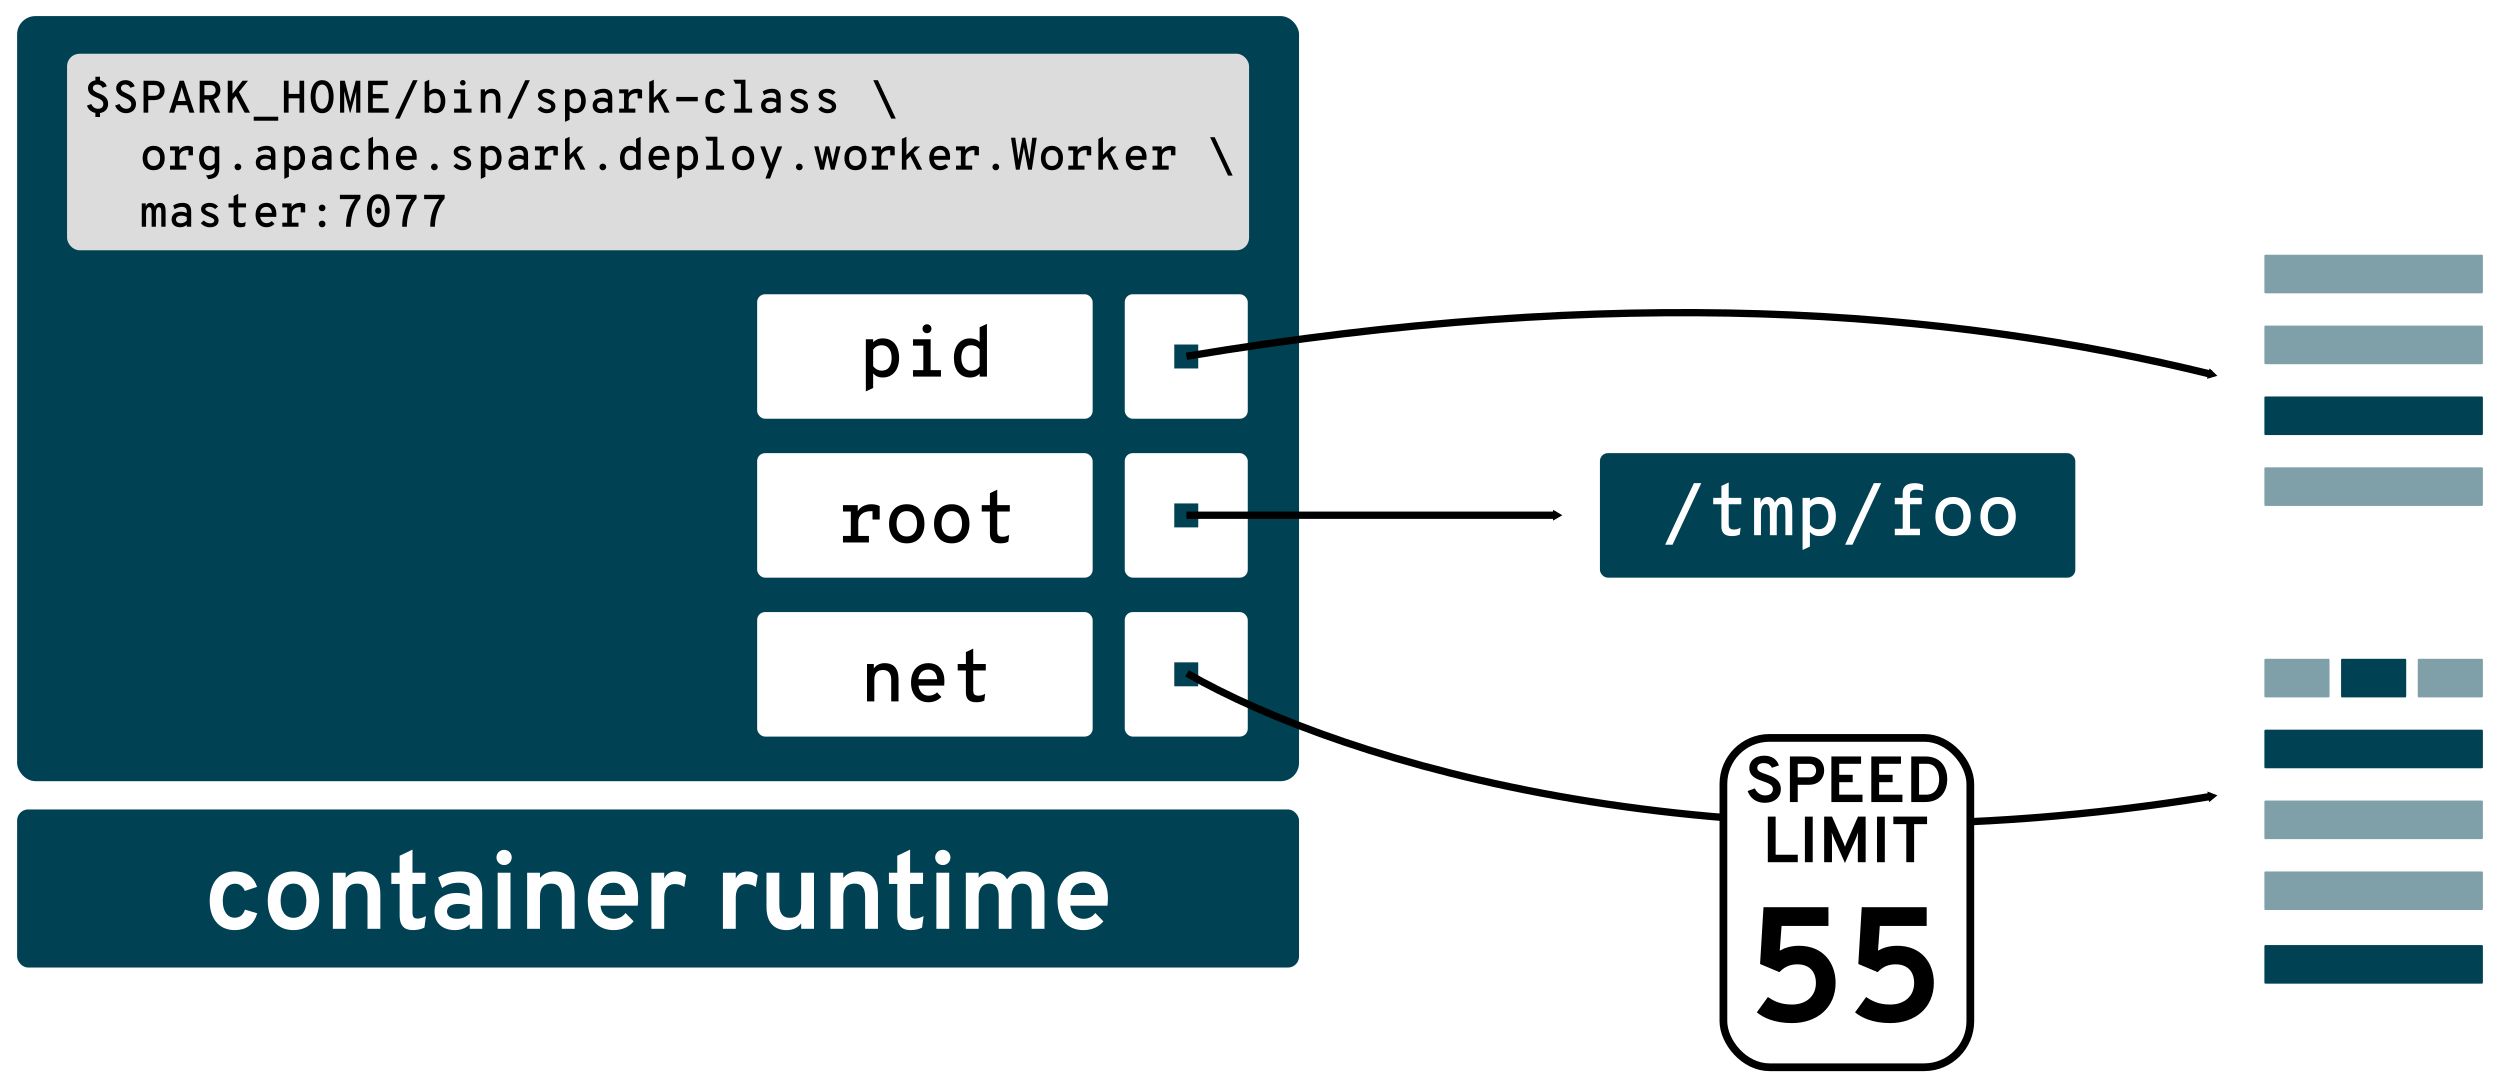 <?xml version="1.0" encoding="UTF-8" standalone="no"?>
<!-- Created with Inkscape (http://www.inkscape.org/) -->

<svg
   xmlns:dc="http://purl.org/dc/elements/1.1/"
   xmlns:cc="http://creativecommons.org/ns#"
   xmlns:rdf="http://www.w3.org/1999/02/22-rdf-syntax-ns#"
   xmlns:svg="http://www.w3.org/2000/svg"
   xmlns="http://www.w3.org/2000/svg"
   xmlns:sodipodi="http://sodipodi.sourceforge.net/DTD/sodipodi-0.dtd"
   xmlns:inkscape="http://www.inkscape.org/namespaces/inkscape"
   width="730.572"
   height="318.009"
   viewBox="0 0 193.297 84.14"
   version="1.1"
   id="svg8"
   inkscape:version="0.92.3 (2405546, 2018-03-11)"
   sodipodi:docname="containers-2.svg">
  <defs
     id="defs2">
    <marker
       inkscape:stockid="TriangleOutM"
       orient="auto"
       refY="0"
       refX="0"
       id="TriangleOutM"
       style="overflow:visible"
       inkscape:isstock="true">
      <path
         id="path5291"
         d="M 5.77,0 -2.88,5 V -5 Z"
         style="fill:#000000;fill-opacity:1;fill-rule:evenodd;stroke:#000000;stroke-width:1pt;stroke-opacity:1"
         transform="scale(0.4)"
         inkscape:connector-curvature="0" />
    </marker>
    <marker
       inkscape:stockid="Arrow1Send"
       orient="auto"
       refY="0"
       refX="0"
       id="marker5424"
       style="overflow:visible"
       inkscape:isstock="true">
      <path
         id="path5422"
         d="M 0,0 5,-5 -12.5,0 5,5 Z"
         style="fill:#000000;fill-opacity:1;fill-rule:evenodd;stroke:#000000;stroke-width:1pt;stroke-opacity:1"
         transform="matrix(-0.2,0,0,-0.2,-1.2,0)"
         inkscape:connector-curvature="0" />
    </marker>
    <marker
       inkscape:stockid="Arrow2Send"
       orient="auto"
       refY="0"
       refX="0"
       id="Arrow2Send"
       style="overflow:visible"
       inkscape:isstock="true">
      <path
         id="path5179"
         style="fill:#000000;fill-opacity:1;fill-rule:evenodd;stroke:#000000;stroke-width:0.625;stroke-linejoin:round;stroke-opacity:1"
         d="M 8.719,4.034 -2.207,0.016 8.719,-4.002 c -1.745,2.372 -1.735,5.617 -6e-7,8.035 z"
         transform="matrix(-0.3,0,0,-0.3,0.69,0)"
         inkscape:connector-curvature="0" />
    </marker>
    <marker
       inkscape:stockid="Arrow2Mend"
       orient="auto"
       refY="0"
       refX="0"
       id="Arrow2Mend"
       style="overflow:visible"
       inkscape:isstock="true">
      <path
         id="path5173"
         style="fill:#000000;fill-opacity:1;fill-rule:evenodd;stroke:#000000;stroke-width:0.625;stroke-linejoin:round;stroke-opacity:1"
         d="M 8.719,4.034 -2.207,0.016 8.719,-4.002 c -1.745,2.372 -1.735,5.617 -6e-7,8.035 z"
         transform="scale(-0.6)"
         inkscape:connector-curvature="0" />
    </marker>
    <marker
       inkscape:stockid="Arrow1Send"
       orient="auto"
       refY="0"
       refX="0"
       id="Arrow1Send"
       style="overflow:visible"
       inkscape:isstock="true">
      <path
         id="path5161"
         d="M 0,0 5,-5 -12.5,0 5,5 Z"
         style="fill:#000000;fill-opacity:1;fill-rule:evenodd;stroke:#000000;stroke-width:1pt;stroke-opacity:1"
         transform="matrix(-0.2,0,0,-0.2,-1.2,0)"
         inkscape:connector-curvature="0" />
    </marker>
    <marker
       inkscape:stockid="TriangleOutL"
       orient="auto"
       refY="0"
       refX="0"
       id="TriangleOutL"
       style="overflow:visible"
       inkscape:isstock="true">
      <path
         id="path5288"
         d="M 5.77,0 -2.88,5 V -5 Z"
         style="fill:#000000;fill-opacity:1;fill-rule:evenodd;stroke:#000000;stroke-width:1pt;stroke-opacity:1"
         transform="scale(0.8)"
         inkscape:connector-curvature="0" />
    </marker>
    <marker
       inkscape:stockid="Arrow2Lend"
       orient="auto"
       refY="0"
       refX="0"
       id="Arrow2Lend"
       style="overflow:visible"
       inkscape:isstock="true">
      <path
         id="path5167"
         style="fill:#000000;fill-opacity:1;fill-rule:evenodd;stroke:#000000;stroke-width:0.625;stroke-linejoin:round;stroke-opacity:1"
         d="M 8.719,4.034 -2.207,0.016 8.719,-4.002 c -1.745,2.372 -1.735,5.617 -6e-7,8.035 z"
         transform="matrix(-1.1,0,0,-1.1,-1.1,0)"
         inkscape:connector-curvature="0" />
    </marker>
    <marker
       inkscape:stockid="Arrow1Lend"
       orient="auto"
       refY="0"
       refX="0"
       id="Arrow1Lend"
       style="overflow:visible"
       inkscape:isstock="true">
      <path
         id="path5149"
         d="M 0,0 5,-5 -12.5,0 5,5 Z"
         style="fill:#000000;fill-opacity:1;fill-rule:evenodd;stroke:#000000;stroke-width:1pt;stroke-opacity:1"
         transform="matrix(-0.8,0,0,-0.8,-10,0)"
         inkscape:connector-curvature="0" />
    </marker>
    <marker
       inkscape:stockid="TriangleOutM"
       orient="auto"
       refY="0"
       refX="0"
       id="TriangleOutM-4"
       style="overflow:visible"
       inkscape:isstock="true">
      <path
         inkscape:connector-curvature="0"
         id="path5291-5"
         d="M 5.77,0 -2.88,5 V -5 Z"
         style="fill:#000000;fill-opacity:1;fill-rule:evenodd;stroke:#000000;stroke-width:1pt;stroke-opacity:1"
         transform="scale(0.4)" />
    </marker>
    <marker
       inkscape:stockid="TriangleOutM"
       orient="auto"
       refY="0"
       refX="0"
       id="TriangleOutM-4-0"
       style="overflow:visible"
       inkscape:isstock="true">
      <path
         inkscape:connector-curvature="0"
         id="path5291-5-2"
         d="M 5.77,0 -2.88,5 V -5 Z"
         style="fill:#000000;fill-opacity:1;fill-rule:evenodd;stroke:#000000;stroke-width:1pt;stroke-opacity:1"
         transform="scale(0.4)" />
    </marker>
  </defs>
  <sodipodi:namedview
     id="base"
     pagecolor="#ffffff"
     bordercolor="#666666"
     borderopacity="1.0"
     inkscape:pageopacity="0.0"
     inkscape:pageshadow="2"
     inkscape:zoom="1.4"
     inkscape:cx="472.13142"
     inkscape:cy="1.6542236"
     inkscape:document-units="mm"
     inkscape:current-layer="layer1"
     inkscape:document-rotation="0"
     showgrid="false"
     units="px"
     inkscape:window-width="1920"
     inkscape:window-height="1060"
     inkscape:window-x="0"
     inkscape:window-y="0"
     inkscape:window-maximized="1"
     showguides="true"
     inkscape:guide-bbox="true"
     fit-margin-top="4.7"
     fit-margin-left="5"
     fit-margin-right="5"
     fit-margin-bottom="5" />
  <g
     inkscape:label="Layer 1"
     inkscape:groupmode="layer"
     id="layer1"
     transform="translate(-6.159,-145.286)">
    <rect
       style="fill:#004153;stroke-width:0.78;stroke-dasharray:2.341, 2.341"
       id="rect4267"
       width="99.117"
       height="59.156"
       x="7.482"
       y="146.529"
       ry="1.417" />
    <rect
       style="fill:#dcdcdc;stroke-width:0.643;stroke-dasharray:1.929, 1.929"
       id="rect4267-3"
       width="91.392"
       height="15.196"
       x="11.344"
       y="149.442"
       ry="0.962" />
    <g
       aria-label="$SPARK_HOME/bin/spark-class \   org.apache.spark.deploy.worker.Worker \   master:7077"
       style="font-style:normal;font-variant:normal;font-weight:600;font-stretch:normal;font-size:3.528px;font-family:'Overpass Mono';-inkscape-font-specification:'Overpass Mono Semi-Bold';stroke-width:0.265"
       id="text4288"
       transform="translate(-4.576,-13.186)">
      <path
         inkscape:connector-curvature="0"
         d="m 18.111,167.517 h 0.356 v -0.307 c 0.363,-0.053 0.628,-0.3 0.628,-0.706 0,-0.504 -0.385,-0.684 -0.713,-0.811 -0.247,-0.099 -0.469,-0.198 -0.469,-0.406 0,-0.173 0.127,-0.279 0.346,-0.279 0.212,0 0.346,0.113 0.402,0.25 l 0.328,-0.109 c -0.064,-0.226 -0.243,-0.406 -0.522,-0.462 v -0.282 H 18.111 v 0.279 c -0.367,0.057 -0.572,0.314 -0.572,0.607 0,0.448 0.367,0.607 0.691,0.734 0.261,0.102 0.494,0.229 0.494,0.483 0,0.247 -0.162,0.374 -0.413,0.374 -0.24,0 -0.427,-0.148 -0.522,-0.367 l -0.332,0.123 c 0.095,0.282 0.325,0.501 0.653,0.564 z"
         style="font-style:normal;font-variant:normal;font-weight:600;font-stretch:normal;font-size:3.528px;font-family:'Overpass Mono';-inkscape-font-specification:'Overpass Mono Semi-Bold';stroke-width:0.265"
         id="path4443" />
      <path
         inkscape:connector-curvature="0"
         d="m 20.472,167.224 c 0.43,0 0.78,-0.261 0.78,-0.72 0,-0.448 -0.381,-0.653 -0.684,-0.794 -0.25,-0.113 -0.483,-0.208 -0.483,-0.413 0,-0.18 0.141,-0.293 0.342,-0.293 0.191,0 0.328,0.116 0.388,0.254 l 0.328,-0.109 c -0.078,-0.275 -0.342,-0.48 -0.699,-0.48 -0.448,0 -0.727,0.286 -0.727,0.628 0,0.413 0.356,0.589 0.667,0.727 0.265,0.116 0.501,0.261 0.501,0.49 0,0.243 -0.155,0.37 -0.388,0.37 -0.233,0 -0.427,-0.152 -0.526,-0.374 l -0.335,0.123 c 0.12,0.342 0.441,0.589 0.836,0.589 z"
         style="font-style:normal;font-variant:normal;font-weight:600;font-stretch:normal;font-size:3.528px;font-family:'Overpass Mono';-inkscape-font-specification:'Overpass Mono Semi-Bold';stroke-width:0.265"
         id="path4445" />
      <path
         inkscape:connector-curvature="0"
         d="m 21.834,167.182 h 0.363 v -0.967 h 0.455 c 0.586,0 0.811,-0.406 0.811,-0.751 0,-0.37 -0.205,-0.751 -0.811,-0.751 H 21.834 Z m 0.363,-1.302 v -0.833 h 0.476 c 0.332,0 0.423,0.24 0.423,0.416 0,0.198 -0.109,0.416 -0.423,0.416 z"
         style="font-style:normal;font-variant:normal;font-weight:600;font-stretch:normal;font-size:3.528px;font-family:'Overpass Mono';-inkscape-font-specification:'Overpass Mono Semi-Bold';stroke-width:0.265"
         id="path4447" />
      <path
         inkscape:connector-curvature="0"
         d="m 25.38,167.182 h 0.385 l -0.815,-2.469 h -0.328 l -0.808,2.469 h 0.388 l 0.173,-0.575 h 0.829 z m -0.903,-0.903 0.247,-0.818 c 0.018,-0.056 0.049,-0.18 0.064,-0.258 0.014,0.078 0.046,0.201 0.064,0.258 l 0.25,0.818 z"
         style="font-style:normal;font-variant:normal;font-weight:600;font-stretch:normal;font-size:3.528px;font-family:'Overpass Mono';-inkscape-font-specification:'Overpass Mono Semi-Bold';stroke-width:0.265"
         id="path4449" />
      <path
         inkscape:connector-curvature="0"
         d="m 27.773,165.436 c 0,-0.367 -0.187,-0.723 -0.794,-0.723 H 26.175 v 2.469 h 0.363 v -1.012 h 0.332 l 0.494,1.012 h 0.402 l -0.512,-1.048 c 0.36,-0.102 0.519,-0.402 0.519,-0.699 z m -1.235,-0.388 h 0.448 c 0.335,0 0.423,0.219 0.423,0.395 0,0.194 -0.102,0.388 -0.423,0.388 h -0.448 z"
         style="font-style:normal;font-variant:normal;font-weight:600;font-stretch:normal;font-size:3.528px;font-family:'Overpass Mono';-inkscape-font-specification:'Overpass Mono Semi-Bold';stroke-width:0.265"
         id="path4451" />
      <path
         inkscape:connector-curvature="0"
         d="m 29.651,167.182 h 0.416 l -0.857,-1.598 0.699,-0.871 H 29.488 l -0.78,0.995 v -0.995 H 28.345 v 2.469 h 0.363 v -0.97 l 0.258,-0.321 z"
         style="font-style:normal;font-variant:normal;font-weight:600;font-stretch:normal;font-size:3.528px;font-family:'Overpass Mono';-inkscape-font-specification:'Overpass Mono Semi-Bold';stroke-width:0.265"
         id="path4453" />
      <path
         inkscape:connector-curvature="0"
         d="m 30.353,167.806 h 1.891 v -0.31 h -1.891 z"
         style="font-style:normal;font-variant:normal;font-weight:600;font-stretch:normal;font-size:3.528px;font-family:'Overpass Mono';-inkscape-font-specification:'Overpass Mono Semi-Bold';stroke-width:0.265"
         id="path4455" />
      <path
         inkscape:connector-curvature="0"
         d="m 32.686,167.182 h 0.363 v -1.108 h 0.843 v 1.108 h 0.36 v -2.469 H 33.893 v 1.02 h -0.843 v -1.02 H 32.686 Z"
         style="font-style:normal;font-variant:normal;font-weight:600;font-stretch:normal;font-size:3.528px;font-family:'Overpass Mono';-inkscape-font-specification:'Overpass Mono Semi-Bold';stroke-width:0.265"
         id="path4457" />
      <path
         inkscape:connector-curvature="0"
         d="m 35.64,167.224 c 0.642,0 0.889,-0.631 0.889,-1.277 0,-0.646 -0.247,-1.277 -0.889,-1.277 -0.639,0 -0.889,0.631 -0.889,1.277 0,0.646 0.25,1.277 0.889,1.277 z m 0,-0.342 c -0.367,0 -0.512,-0.445 -0.512,-0.935 0,-0.459 0.145,-0.938 0.512,-0.938 0.37,0 0.515,0.445 0.515,0.938 0,0.459 -0.148,0.935 -0.515,0.935 z"
         style="font-style:normal;font-variant:normal;font-weight:600;font-stretch:normal;font-size:3.528px;font-family:'Overpass Mono';-inkscape-font-specification:'Overpass Mono Semi-Bold';stroke-width:0.265"
         id="path4459" />
      <path
         inkscape:connector-curvature="0"
         d="m 37.027,167.182 h 0.321 v -1.446 c 0,-0.049 -0.004,-0.152 -0.007,-0.212 0.021,0.074 0.042,0.141 0.06,0.212 l 0.388,1.446 h 0.042 l 0.388,-1.446 c 0.021,-0.07 0.039,-0.138 0.06,-0.212 -0.007,0.06 -0.007,0.162 -0.007,0.212 v 1.446 h 0.321 v -2.469 H 38.24 l -0.37,1.415 c -0.028,0.095 -0.046,0.18 -0.056,0.25 -0.011,-0.071 -0.032,-0.155 -0.056,-0.25 l -0.363,-1.415 h -0.367 z"
         style="font-style:normal;font-variant:normal;font-weight:600;font-stretch:normal;font-size:3.528px;font-family:'Overpass Mono';-inkscape-font-specification:'Overpass Mono Semi-Bold';stroke-width:0.265"
         id="path4461" />
      <path
         inkscape:connector-curvature="0"
         d="m 39.197,167.182 h 1.591 v -0.346 h -1.228 v -0.758 H 40.326 v -0.342 h -0.766 v -0.681 h 1.15 v -0.342 h -1.513 z"
         style="font-style:normal;font-variant:normal;font-weight:600;font-stretch:normal;font-size:3.528px;font-family:'Overpass Mono';-inkscape-font-specification:'Overpass Mono Semi-Bold';stroke-width:0.265"
         id="path4463" />
      <path
         inkscape:connector-curvature="0"
         d="m 41.28,167.641 h 0.356 l 1.386,-2.97 h -0.356 z"
         style="font-style:normal;font-variant:normal;font-weight:600;font-stretch:normal;font-size:3.528px;font-family:'Overpass Mono';-inkscape-font-specification:'Overpass Mono Semi-Bold';stroke-width:0.265"
         id="path4465" />
      <path
         inkscape:connector-curvature="0"
         d="m 44.406,167.224 c 0.469,0 0.762,-0.335 0.762,-0.945 0,-0.589 -0.314,-0.942 -0.766,-0.942 -0.183,0 -0.374,0.081 -0.48,0.194 v -0.896 l -0.353,0.166 v 2.381 h 0.353 v -0.148 c 0.106,0.106 0.247,0.191 0.483,0.191 z m -0.056,-0.332 c -0.187,0 -0.335,-0.081 -0.427,-0.215 v -0.797 c 0.064,-0.095 0.215,-0.212 0.427,-0.212 0.303,0 0.459,0.215 0.459,0.61 0,0.377 -0.148,0.614 -0.459,0.614 z"
         style="font-style:normal;font-variant:normal;font-weight:600;font-stretch:normal;font-size:3.528px;font-family:'Overpass Mono';-inkscape-font-specification:'Overpass Mono Semi-Bold';stroke-width:0.265"
         id="path4467" />
      <path
         inkscape:connector-curvature="0"
         d="m 46.52,165.086 c 0.123,0 0.215,-0.095 0.215,-0.215 0,-0.12 -0.092,-0.215 -0.215,-0.215 -0.12,0 -0.215,0.095 -0.215,0.215 0,0.12 0.095,0.215 0.215,0.215 z m 0.176,1.782 v -1.489 h -0.85 v 0.31 h 0.497 v 1.178 h -0.497 v 0.314 h 1.348 v -0.314 z"
         style="font-style:normal;font-variant:normal;font-weight:600;font-stretch:normal;font-size:3.528px;font-family:'Overpass Mono';-inkscape-font-specification:'Overpass Mono Semi-Bold';stroke-width:0.265"
         id="path4469" />
      <path
         inkscape:connector-curvature="0"
         d="m 48.757,165.337 c -0.24,0 -0.437,0.113 -0.526,0.261 v -0.219 h -0.328 v 1.803 h 0.353 v -1.051 c 0,-0.356 0.183,-0.462 0.42,-0.462 0.222,0 0.395,0.12 0.395,0.469 v 1.044 h 0.353 v -1.069 c 0,-0.568 -0.275,-0.776 -0.667,-0.776 z"
         style="font-style:normal;font-variant:normal;font-weight:600;font-stretch:normal;font-size:3.528px;font-family:'Overpass Mono';-inkscape-font-specification:'Overpass Mono Semi-Bold';stroke-width:0.265"
         id="path4471" />
      <path
         inkscape:connector-curvature="0"
         d="m 49.961,167.641 h 0.356 l 1.386,-2.97 h -0.356 z"
         style="font-style:normal;font-variant:normal;font-weight:600;font-stretch:normal;font-size:3.528px;font-family:'Overpass Mono';-inkscape-font-specification:'Overpass Mono Semi-Bold';stroke-width:0.265"
         id="path4473" />
      <path
         inkscape:connector-curvature="0"
         d="m 53.003,167.224 c 0.409,0 0.677,-0.194 0.677,-0.522 0,-0.36 -0.314,-0.476 -0.614,-0.593 -0.212,-0.085 -0.409,-0.159 -0.409,-0.286 0,-0.116 0.131,-0.183 0.321,-0.183 0.212,0 0.339,0.092 0.43,0.173 l 0.233,-0.194 c -0.141,-0.162 -0.36,-0.282 -0.649,-0.282 -0.374,0 -0.667,0.18 -0.667,0.483 0,0.314 0.254,0.427 0.579,0.561 0.247,0.102 0.445,0.173 0.445,0.328 0,0.145 -0.145,0.212 -0.321,0.212 -0.219,0 -0.395,-0.123 -0.49,-0.226 l -0.236,0.208 c 0.152,0.191 0.409,0.321 0.702,0.321 z"
         style="font-style:normal;font-variant:normal;font-weight:600;font-stretch:normal;font-size:3.528px;font-family:'Overpass Mono';-inkscape-font-specification:'Overpass Mono Semi-Bold';stroke-width:0.265"
         id="path4475" />
      <path
         inkscape:connector-curvature="0"
         d="m 54.422,167.895 0.353,-0.166 v -0.706 c 0.095,0.113 0.233,0.201 0.469,0.201 0.452,0 0.783,-0.346 0.783,-0.945 0,-0.589 -0.307,-0.942 -0.787,-0.942 -0.226,0 -0.363,0.085 -0.466,0.187 v -0.145 h -0.353 z m 0.773,-1.002 c -0.198,0 -0.332,-0.099 -0.42,-0.215 v -0.797 c 0.088,-0.134 0.226,-0.212 0.413,-0.212 0.31,0 0.48,0.24 0.48,0.61 0,0.395 -0.173,0.614 -0.473,0.614 z"
         style="font-style:normal;font-variant:normal;font-weight:600;font-stretch:normal;font-size:3.528px;font-family:'Overpass Mono';-inkscape-font-specification:'Overpass Mono Semi-Bold';stroke-width:0.265"
         id="path4477" />
      <path
         inkscape:connector-curvature="0"
         d="m 57.217,167.224 c 0.233,0 0.402,-0.088 0.515,-0.198 v 0.155 h 0.342 v -1.185 c 0,-0.564 -0.377,-0.66 -0.677,-0.66 -0.286,0 -0.547,0.099 -0.713,0.205 l 0.106,0.289 c 0.162,-0.102 0.374,-0.187 0.575,-0.187 0.212,0 0.367,0.085 0.367,0.363 v 0.123 c -0.141,-0.074 -0.286,-0.106 -0.469,-0.106 -0.353,0 -0.706,0.18 -0.706,0.596 0,0.399 0.282,0.603 0.66,0.603 z m 0.056,-0.31 c -0.24,0 -0.377,-0.116 -0.377,-0.293 0,-0.205 0.194,-0.296 0.42,-0.296 0.159,0 0.31,0.046 0.416,0.106 v 0.272 c -0.099,0.106 -0.247,0.212 -0.459,0.212 z"
         style="font-style:normal;font-variant:normal;font-weight:600;font-stretch:normal;font-size:3.528px;font-family:'Overpass Mono';-inkscape-font-specification:'Overpass Mono Semi-Bold';stroke-width:0.265"
         id="path4479" />
      <path
         inkscape:connector-curvature="0"
         d="m 59.969,165.337 c -0.261,0 -0.533,0.123 -0.649,0.339 v -0.296 H 58.608 v 0.31 h 0.377 v 1.178 H 58.608 v 0.314 h 1.252 v -0.314 h -0.515 v -0.677 c 0,-0.346 0.265,-0.519 0.614,-0.519 0.025,0 0.049,0 0.074,0.004 v 0.399 h 0.346 v -0.646 c -0.092,-0.053 -0.226,-0.092 -0.409,-0.092 z"
         style="font-style:normal;font-variant:normal;font-weight:600;font-stretch:normal;font-size:3.528px;font-family:'Overpass Mono';-inkscape-font-specification:'Overpass Mono Semi-Bold';stroke-width:0.265"
         id="path4481" />
      <path
         inkscape:connector-curvature="0"
         d="m 62.119,167.182 h 0.388 l -0.667,-1.298 0.508,-0.504 h -0.416 l -0.646,0.656 v -1.401 l -0.353,0.166 v 2.381 h 0.353 v -0.748 l 0.3,-0.296 z"
         style="font-style:normal;font-variant:normal;font-weight:600;font-stretch:normal;font-size:3.528px;font-family:'Overpass Mono';-inkscape-font-specification:'Overpass Mono Semi-Bold';stroke-width:0.265"
         id="path4483" />
      <path
         inkscape:connector-curvature="0"
         d="m 63.026,166.304 h 1.658 v -0.339 h -1.658 z"
         style="font-style:normal;font-variant:normal;font-weight:600;font-stretch:normal;font-size:3.528px;font-family:'Overpass Mono';-inkscape-font-specification:'Overpass Mono Semi-Bold';stroke-width:0.265"
         id="path4485" />
      <path
         inkscape:connector-curvature="0"
         d="m 66.064,167.224 c 0.374,0 0.624,-0.176 0.723,-0.494 l -0.332,-0.106 c -0.056,0.169 -0.187,0.268 -0.388,0.268 -0.286,0 -0.437,-0.229 -0.437,-0.61 0,-0.374 0.148,-0.614 0.448,-0.614 0.194,0 0.307,0.099 0.363,0.236 l 0.332,-0.116 c -0.109,-0.303 -0.353,-0.452 -0.695,-0.452 -0.497,0 -0.811,0.356 -0.811,0.945 0,0.596 0.31,0.942 0.797,0.942 z"
         style="font-style:normal;font-variant:normal;font-weight:600;font-stretch:normal;font-size:3.528px;font-family:'Overpass Mono';-inkscape-font-specification:'Overpass Mono Semi-Bold';stroke-width:0.265"
         id="path4487" />
      <path
         inkscape:connector-curvature="0"
         d="m 68.372,166.868 v -2.233 h -0.942 l 0.162,0.31 h 0.427 v 1.923 h -0.519 v 0.314 h 1.386 v -0.314 z"
         style="font-style:normal;font-variant:normal;font-weight:600;font-stretch:normal;font-size:3.528px;font-family:'Overpass Mono';-inkscape-font-specification:'Overpass Mono Semi-Bold';stroke-width:0.265"
         id="path4489" />
      <path
         inkscape:connector-curvature="0"
         d="m 70.239,167.224 c 0.233,0 0.402,-0.088 0.515,-0.198 v 0.155 h 0.342 v -1.185 c 0,-0.564 -0.377,-0.66 -0.677,-0.66 -0.286,0 -0.547,0.099 -0.713,0.205 l 0.106,0.289 c 0.162,-0.102 0.374,-0.187 0.575,-0.187 0.212,0 0.367,0.085 0.367,0.363 v 0.123 c -0.141,-0.074 -0.286,-0.106 -0.469,-0.106 -0.353,0 -0.706,0.18 -0.706,0.596 0,0.399 0.282,0.603 0.66,0.603 z m 0.056,-0.31 c -0.24,0 -0.377,-0.116 -0.377,-0.293 0,-0.205 0.194,-0.296 0.42,-0.296 0.159,0 0.31,0.046 0.416,0.106 v 0.272 c -0.099,0.106 -0.247,0.212 -0.459,0.212 z"
         style="font-style:normal;font-variant:normal;font-weight:600;font-stretch:normal;font-size:3.528px;font-family:'Overpass Mono';-inkscape-font-specification:'Overpass Mono Semi-Bold';stroke-width:0.265"
         id="path4491" />
      <path
         inkscape:connector-curvature="0"
         d="m 72.537,167.224 c 0.409,0 0.677,-0.194 0.677,-0.522 0,-0.36 -0.314,-0.476 -0.614,-0.593 -0.212,-0.085 -0.409,-0.159 -0.409,-0.286 0,-0.116 0.131,-0.183 0.321,-0.183 0.212,0 0.339,0.092 0.43,0.173 l 0.233,-0.194 c -0.141,-0.162 -0.36,-0.282 -0.649,-0.282 -0.374,0 -0.667,0.18 -0.667,0.483 0,0.314 0.254,0.427 0.579,0.561 0.247,0.102 0.445,0.173 0.445,0.328 0,0.145 -0.145,0.212 -0.321,0.212 -0.219,0 -0.395,-0.123 -0.49,-0.226 l -0.236,0.208 c 0.152,0.191 0.409,0.321 0.702,0.321 z"
         style="font-style:normal;font-variant:normal;font-weight:600;font-stretch:normal;font-size:3.528px;font-family:'Overpass Mono';-inkscape-font-specification:'Overpass Mono Semi-Bold';stroke-width:0.265"
         id="path4493" />
      <path
         inkscape:connector-curvature="0"
         d="m 74.707,167.224 c 0.409,0 0.677,-0.194 0.677,-0.522 0,-0.36 -0.314,-0.476 -0.614,-0.593 -0.212,-0.085 -0.409,-0.159 -0.409,-0.286 0,-0.116 0.131,-0.183 0.321,-0.183 0.212,0 0.339,0.092 0.43,0.173 l 0.233,-0.194 c -0.141,-0.162 -0.36,-0.282 -0.649,-0.282 -0.374,0 -0.667,0.18 -0.667,0.483 0,0.314 0.254,0.427 0.579,0.561 0.247,0.102 0.445,0.173 0.445,0.328 0,0.145 -0.145,0.212 -0.321,0.212 -0.219,0 -0.395,-0.123 -0.49,-0.226 l -0.236,0.208 c 0.152,0.191 0.409,0.321 0.702,0.321 z"
         style="font-style:normal;font-variant:normal;font-weight:600;font-stretch:normal;font-size:3.528px;font-family:'Overpass Mono';-inkscape-font-specification:'Overpass Mono Semi-Bold';stroke-width:0.265"
         id="path4495" />
      <path
         inkscape:connector-curvature="0"
         d="m 79.641,167.641 h 0.356 l -1.386,-2.97 H 78.254 Z"
         style="font-style:normal;font-variant:normal;font-weight:600;font-stretch:normal;font-size:3.528px;font-family:'Overpass Mono';-inkscape-font-specification:'Overpass Mono Semi-Bold';stroke-width:0.265"
         id="path4497" />
      <path
         inkscape:connector-curvature="0"
         d="m 22.617,171.634 c 0.522,0 0.854,-0.36 0.854,-0.945 0,-0.582 -0.332,-0.942 -0.854,-0.942 -0.522,0 -0.854,0.363 -0.854,0.945 0,0.586 0.332,0.942 0.854,0.942 z m 0,-0.332 c -0.321,0 -0.494,-0.24 -0.494,-0.61 0,-0.385 0.173,-0.614 0.494,-0.614 0.325,0 0.497,0.24 0.497,0.61 0,0.374 -0.18,0.614 -0.497,0.614 z"
         style="font-style:normal;font-variant:normal;font-weight:600;font-stretch:normal;font-size:3.528px;font-family:'Overpass Mono';-inkscape-font-specification:'Overpass Mono Semi-Bold';stroke-width:0.265"
         id="path4499" />
      <path
         inkscape:connector-curvature="0"
         d="m 25.243,169.747 c -0.261,0 -0.533,0.123 -0.649,0.339 v -0.296 h -0.713 v 0.31 h 0.377 v 1.178 h -0.377 v 0.314 h 1.252 v -0.314 h -0.515 v -0.677 c 0,-0.346 0.265,-0.519 0.614,-0.519 0.025,0 0.049,0 0.074,0.004 v 0.399 h 0.346 v -0.646 c -0.092,-0.053 -0.226,-0.092 -0.409,-0.092 z"
         style="font-style:normal;font-variant:normal;font-weight:600;font-stretch:normal;font-size:3.528px;font-family:'Overpass Mono';-inkscape-font-specification:'Overpass Mono Semi-Bold';stroke-width:0.265"
         id="path4501" />
      <path
         inkscape:connector-curvature="0"
         d="m 26.842,172.322 c 0.561,-0.035 0.847,-0.258 0.847,-0.868 v -1.665 h -0.353 v 0.131 c -0.078,-0.081 -0.212,-0.173 -0.445,-0.173 -0.448,0 -0.762,0.353 -0.762,0.942 0,0.628 0.339,0.945 0.755,0.945 0.205,0 0.346,-0.064 0.452,-0.194 v 0.166 c 0,0.254 -0.141,0.392 -0.677,0.427 z m 0.106,-1.02 c -0.282,0 -0.459,-0.236 -0.459,-0.614 0,-0.395 0.159,-0.61 0.459,-0.61 0.166,0 0.31,0.088 0.388,0.212 v 0.79 c -0.085,0.141 -0.226,0.222 -0.388,0.222 z"
         style="font-style:normal;font-variant:normal;font-weight:600;font-stretch:normal;font-size:3.528px;font-family:'Overpass Mono';-inkscape-font-specification:'Overpass Mono Semi-Bold';stroke-width:0.265"
         id="path4503" />
      <path
         inkscape:connector-curvature="0"
         d="m 29.129,171.638 c 0.148,0 0.261,-0.116 0.261,-0.258 0,-0.138 -0.113,-0.258 -0.261,-0.258 -0.148,0 -0.261,0.12 -0.261,0.258 0,0.141 0.113,0.258 0.261,0.258 z"
         style="font-style:normal;font-variant:normal;font-weight:600;font-stretch:normal;font-size:3.528px;font-family:'Overpass Mono';-inkscape-font-specification:'Overpass Mono Semi-Bold';stroke-width:0.265"
         id="path4505" />
      <path
         inkscape:connector-curvature="0"
         d="m 31.172,171.634 c 0.233,0 0.402,-0.088 0.515,-0.198 v 0.155 h 0.342 v -1.185 c 0,-0.564 -0.377,-0.66 -0.677,-0.66 -0.286,0 -0.547,0.099 -0.713,0.205 l 0.106,0.289 c 0.162,-0.102 0.374,-0.187 0.575,-0.187 0.212,0 0.367,0.085 0.367,0.363 v 0.123 c -0.141,-0.074 -0.286,-0.106 -0.469,-0.106 -0.353,0 -0.706,0.18 -0.706,0.596 0,0.399 0.282,0.603 0.66,0.603 z m 0.056,-0.31 c -0.24,0 -0.377,-0.116 -0.377,-0.293 0,-0.205 0.194,-0.296 0.42,-0.296 0.159,0 0.31,0.046 0.416,0.106 v 0.272 c -0.099,0.106 -0.247,0.212 -0.459,0.212 z"
         style="font-style:normal;font-variant:normal;font-weight:600;font-stretch:normal;font-size:3.528px;font-family:'Overpass Mono';-inkscape-font-specification:'Overpass Mono Semi-Bold';stroke-width:0.265"
         id="path4507" />
      <path
         inkscape:connector-curvature="0"
         d="m 32.718,172.304 0.353,-0.166 v -0.706 c 0.095,0.113 0.233,0.201 0.469,0.201 0.452,0 0.783,-0.346 0.783,-0.945 0,-0.589 -0.307,-0.942 -0.787,-0.942 -0.226,0 -0.363,0.085 -0.466,0.187 v -0.145 H 32.718 Z m 0.773,-1.002 c -0.198,0 -0.332,-0.099 -0.42,-0.215 v -0.797 c 0.088,-0.134 0.226,-0.212 0.413,-0.212 0.31,0 0.48,0.24 0.48,0.61 0,0.395 -0.173,0.614 -0.473,0.614 z"
         style="font-style:normal;font-variant:normal;font-weight:600;font-stretch:normal;font-size:3.528px;font-family:'Overpass Mono';-inkscape-font-specification:'Overpass Mono Semi-Bold';stroke-width:0.265"
         id="path4509" />
      <path
         inkscape:connector-curvature="0"
         d="m 35.513,171.634 c 0.233,0 0.402,-0.088 0.515,-0.198 v 0.155 h 0.342 v -1.185 c 0,-0.564 -0.377,-0.66 -0.677,-0.66 -0.286,0 -0.547,0.099 -0.713,0.205 l 0.106,0.289 c 0.162,-0.102 0.374,-0.187 0.575,-0.187 0.212,0 0.367,0.085 0.367,0.363 v 0.123 c -0.141,-0.074 -0.286,-0.106 -0.469,-0.106 -0.353,0 -0.706,0.18 -0.706,0.596 0,0.399 0.282,0.603 0.66,0.603 z m 0.056,-0.31 c -0.24,0 -0.377,-0.116 -0.377,-0.293 0,-0.205 0.194,-0.296 0.42,-0.296 0.159,0 0.31,0.046 0.416,0.106 v 0.272 c -0.099,0.106 -0.247,0.212 -0.459,0.212 z"
         style="font-style:normal;font-variant:normal;font-weight:600;font-stretch:normal;font-size:3.528px;font-family:'Overpass Mono';-inkscape-font-specification:'Overpass Mono Semi-Bold';stroke-width:0.265"
         id="path4511" />
      <path
         inkscape:connector-curvature="0"
         d="m 37.849,171.634 c 0.374,0 0.624,-0.176 0.723,-0.494 l -0.332,-0.106 c -0.056,0.169 -0.187,0.268 -0.388,0.268 -0.286,0 -0.437,-0.229 -0.437,-0.61 0,-0.374 0.148,-0.614 0.448,-0.614 0.194,0 0.307,0.099 0.363,0.236 l 0.332,-0.116 c -0.109,-0.303 -0.353,-0.452 -0.695,-0.452 -0.497,0 -0.811,0.356 -0.811,0.945 0,0.596 0.31,0.942 0.797,0.942 z"
         style="font-style:normal;font-variant:normal;font-weight:600;font-stretch:normal;font-size:3.528px;font-family:'Overpass Mono';-inkscape-font-specification:'Overpass Mono Semi-Bold';stroke-width:0.265"
         id="path4513" />
      <path
         inkscape:connector-curvature="0"
         d="m 39.222,171.592 h 0.353 v -1.051 c 0,-0.356 0.191,-0.462 0.42,-0.462 0.215,0 0.395,0.12 0.395,0.469 v 1.044 h 0.353 v -1.069 c 0,-0.568 -0.275,-0.776 -0.667,-0.776 -0.219,0 -0.388,0.078 -0.501,0.226 v -0.928 l -0.353,0.162 z"
         style="font-style:normal;font-variant:normal;font-weight:600;font-stretch:normal;font-size:3.528px;font-family:'Overpass Mono';-inkscape-font-specification:'Overpass Mono Semi-Bold';stroke-width:0.265"
         id="path4515" />
      <path
         inkscape:connector-curvature="0"
         d="m 42.955,170.607 c 0,-0.593 -0.346,-0.861 -0.766,-0.861 -0.512,0 -0.843,0.349 -0.843,0.942 0,0.55 0.314,0.945 0.843,0.945 0.258,0 0.473,-0.106 0.621,-0.254 l -0.208,-0.226 c -0.123,0.116 -0.258,0.162 -0.409,0.162 -0.272,0 -0.441,-0.191 -0.49,-0.487 h 1.242 c 0.011,-0.088 0.011,-0.169 0.011,-0.222 z m -1.259,-0.085 c 0.035,-0.286 0.194,-0.466 0.494,-0.466 0.191,0 0.402,0.116 0.416,0.466 z"
         style="font-style:normal;font-variant:normal;font-weight:600;font-stretch:normal;font-size:3.528px;font-family:'Overpass Mono';-inkscape-font-specification:'Overpass Mono Semi-Bold';stroke-width:0.265"
         id="path4517" />
      <path
         inkscape:connector-curvature="0"
         d="m 44.321,171.638 c 0.148,0 0.261,-0.116 0.261,-0.258 0,-0.138 -0.113,-0.258 -0.261,-0.258 -0.148,0 -0.261,0.12 -0.261,0.258 0,0.141 0.113,0.258 0.261,0.258 z"
         style="font-style:normal;font-variant:normal;font-weight:600;font-stretch:normal;font-size:3.528px;font-family:'Overpass Mono';-inkscape-font-specification:'Overpass Mono Semi-Bold';stroke-width:0.265"
         id="path4519" />
      <path
         inkscape:connector-curvature="0"
         d="m 46.492,171.634 c 0.409,0 0.677,-0.194 0.677,-0.522 0,-0.36 -0.314,-0.476 -0.614,-0.593 -0.212,-0.085 -0.409,-0.159 -0.409,-0.286 0,-0.116 0.131,-0.183 0.321,-0.183 0.212,0 0.339,0.092 0.43,0.173 l 0.233,-0.194 c -0.141,-0.162 -0.36,-0.282 -0.649,-0.282 -0.374,0 -0.667,0.18 -0.667,0.483 0,0.314 0.254,0.427 0.579,0.561 0.247,0.102 0.445,0.173 0.445,0.328 0,0.145 -0.145,0.212 -0.321,0.212 -0.219,0 -0.395,-0.123 -0.49,-0.226 l -0.236,0.208 c 0.152,0.191 0.409,0.321 0.702,0.321 z"
         style="font-style:normal;font-variant:normal;font-weight:600;font-stretch:normal;font-size:3.528px;font-family:'Overpass Mono';-inkscape-font-specification:'Overpass Mono Semi-Bold';stroke-width:0.265"
         id="path4521" />
      <path
         inkscape:connector-curvature="0"
         d="m 47.911,172.304 0.353,-0.166 v -0.706 c 0.095,0.113 0.233,0.201 0.469,0.201 0.452,0 0.783,-0.346 0.783,-0.945 0,-0.589 -0.307,-0.942 -0.787,-0.942 -0.226,0 -0.363,0.085 -0.466,0.187 v -0.145 h -0.353 z m 0.773,-1.002 c -0.198,0 -0.332,-0.099 -0.42,-0.215 v -0.797 c 0.088,-0.134 0.226,-0.212 0.413,-0.212 0.31,0 0.48,0.24 0.48,0.61 0,0.395 -0.173,0.614 -0.473,0.614 z"
         style="font-style:normal;font-variant:normal;font-weight:600;font-stretch:normal;font-size:3.528px;font-family:'Overpass Mono';-inkscape-font-specification:'Overpass Mono Semi-Bold';stroke-width:0.265"
         id="path4523" />
      <path
         inkscape:connector-curvature="0"
         d="m 50.706,171.634 c 0.233,0 0.402,-0.088 0.515,-0.198 v 0.155 h 0.342 v -1.185 c 0,-0.564 -0.377,-0.66 -0.677,-0.66 -0.286,0 -0.547,0.099 -0.713,0.205 l 0.106,0.289 c 0.162,-0.102 0.374,-0.187 0.575,-0.187 0.212,0 0.367,0.085 0.367,0.363 v 0.123 c -0.141,-0.074 -0.286,-0.106 -0.469,-0.106 -0.353,0 -0.706,0.18 -0.706,0.596 0,0.399 0.282,0.603 0.66,0.603 z m 0.056,-0.31 c -0.24,0 -0.377,-0.116 -0.377,-0.293 0,-0.205 0.194,-0.296 0.42,-0.296 0.159,0 0.31,0.046 0.416,0.106 v 0.272 c -0.099,0.106 -0.247,0.212 -0.459,0.212 z"
         style="font-style:normal;font-variant:normal;font-weight:600;font-stretch:normal;font-size:3.528px;font-family:'Overpass Mono';-inkscape-font-specification:'Overpass Mono Semi-Bold';stroke-width:0.265"
         id="path4525" />
      <path
         inkscape:connector-curvature="0"
         d="m 53.458,169.747 c -0.261,0 -0.533,0.123 -0.649,0.339 v -0.296 H 52.096 v 0.31 h 0.377 v 1.178 H 52.096 v 0.314 h 1.252 v -0.314 h -0.515 v -0.677 c 0,-0.346 0.265,-0.519 0.614,-0.519 0.025,0 0.049,0 0.074,0.004 v 0.399 h 0.346 v -0.646 c -0.092,-0.053 -0.226,-0.092 -0.409,-0.092 z"
         style="font-style:normal;font-variant:normal;font-weight:600;font-stretch:normal;font-size:3.528px;font-family:'Overpass Mono';-inkscape-font-specification:'Overpass Mono Semi-Bold';stroke-width:0.265"
         id="path4527" />
      <path
         inkscape:connector-curvature="0"
         d="m 55.607,171.592 h 0.388 l -0.667,-1.298 0.508,-0.504 h -0.416 l -0.646,0.656 v -1.401 l -0.353,0.166 v 2.381 h 0.353 v -0.748 l 0.3,-0.296 z"
         style="font-style:normal;font-variant:normal;font-weight:600;font-stretch:normal;font-size:3.528px;font-family:'Overpass Mono';-inkscape-font-specification:'Overpass Mono Semi-Bold';stroke-width:0.265"
         id="path4529" />
      <path
         inkscape:connector-curvature="0"
         d="m 57.344,171.638 c 0.148,0 0.261,-0.116 0.261,-0.258 0,-0.138 -0.113,-0.258 -0.261,-0.258 -0.148,0 -0.261,0.12 -0.261,0.258 0,0.141 0.113,0.258 0.261,0.258 z"
         style="font-style:normal;font-variant:normal;font-weight:600;font-stretch:normal;font-size:3.528px;font-family:'Overpass Mono';-inkscape-font-specification:'Overpass Mono Semi-Bold';stroke-width:0.265"
         id="path4531" />
      <path
         inkscape:connector-curvature="0"
         d="m 59.454,171.634 c 0.222,0 0.377,-0.092 0.459,-0.187 v 0.145 h 0.353 v -2.547 l -0.353,0.166 v 0.706 c -0.092,-0.092 -0.247,-0.169 -0.466,-0.169 -0.462,0 -0.776,0.353 -0.776,0.942 0,0.593 0.3,0.945 0.783,0.945 z m 0.046,-0.332 c -0.3,0 -0.473,-0.258 -0.473,-0.614 0,-0.395 0.169,-0.61 0.469,-0.61 0.229,0 0.356,0.109 0.416,0.205 v 0.804 c -0.081,0.138 -0.215,0.215 -0.413,0.215 z"
         style="font-style:normal;font-variant:normal;font-weight:600;font-stretch:normal;font-size:3.528px;font-family:'Overpass Mono';-inkscape-font-specification:'Overpass Mono Semi-Bold';stroke-width:0.265"
         id="path4533" />
      <path
         inkscape:connector-curvature="0"
         d="m 62.489,170.607 c 0,-0.593 -0.346,-0.861 -0.766,-0.861 -0.512,0 -0.843,0.349 -0.843,0.942 0,0.55 0.314,0.945 0.843,0.945 0.258,0 0.473,-0.106 0.621,-0.254 l -0.208,-0.226 c -0.123,0.116 -0.258,0.162 -0.409,0.162 -0.272,0 -0.441,-0.191 -0.49,-0.487 h 1.242 c 0.011,-0.088 0.011,-0.169 0.011,-0.222 z m -1.259,-0.085 c 0.035,-0.286 0.194,-0.466 0.494,-0.466 0.191,0 0.402,0.116 0.416,0.466 z"
         style="font-style:normal;font-variant:normal;font-weight:600;font-stretch:normal;font-size:3.528px;font-family:'Overpass Mono';-inkscape-font-specification:'Overpass Mono Semi-Bold';stroke-width:0.265"
         id="path4535" />
      <path
         inkscape:connector-curvature="0"
         d="m 63.104,172.304 0.353,-0.166 v -0.706 c 0.095,0.113 0.233,0.201 0.469,0.201 0.452,0 0.783,-0.346 0.783,-0.945 0,-0.589 -0.307,-0.942 -0.787,-0.942 -0.226,0 -0.363,0.085 -0.466,0.187 v -0.145 h -0.353 z m 0.773,-1.002 c -0.198,0 -0.332,-0.099 -0.42,-0.215 v -0.797 c 0.088,-0.134 0.226,-0.212 0.413,-0.212 0.31,0 0.48,0.24 0.48,0.61 0,0.395 -0.173,0.614 -0.473,0.614 z"
         style="font-style:normal;font-variant:normal;font-weight:600;font-stretch:normal;font-size:3.528px;font-family:'Overpass Mono';-inkscape-font-specification:'Overpass Mono Semi-Bold';stroke-width:0.265"
         id="path4537" />
      <path
         inkscape:connector-curvature="0"
         d="m 66.202,171.278 v -2.233 h -0.942 l 0.162,0.31 h 0.427 v 1.923 h -0.519 v 0.314 h 1.386 v -0.314 z"
         style="font-style:normal;font-variant:normal;font-weight:600;font-stretch:normal;font-size:3.528px;font-family:'Overpass Mono';-inkscape-font-specification:'Overpass Mono Semi-Bold';stroke-width:0.265"
         id="path4539" />
      <path
         inkscape:connector-curvature="0"
         d="m 68.196,171.634 c 0.522,0 0.854,-0.36 0.854,-0.945 0,-0.582 -0.332,-0.942 -0.854,-0.942 -0.522,0 -0.854,0.363 -0.854,0.945 0,0.586 0.332,0.942 0.854,0.942 z m 0,-0.332 c -0.321,0 -0.494,-0.24 -0.494,-0.61 0,-0.385 0.173,-0.614 0.494,-0.614 0.325,0 0.497,0.24 0.497,0.61 0,0.374 -0.18,0.614 -0.497,0.614 z"
         style="font-style:normal;font-variant:normal;font-weight:600;font-stretch:normal;font-size:3.528px;font-family:'Overpass Mono';-inkscape-font-specification:'Overpass Mono Semi-Bold';stroke-width:0.265"
         id="path4541" />
      <path
         inkscape:connector-curvature="0"
         d="m 69.915,172.276 h 0.36 l 0.938,-2.487 h -0.367 l -0.427,1.161 c -0.021,0.056 -0.042,0.113 -0.06,0.173 -0.018,-0.06 -0.035,-0.116 -0.056,-0.173 l -0.423,-1.161 h -0.36 l 0.667,1.76 z"
         style="font-style:normal;font-variant:normal;font-weight:600;font-stretch:normal;font-size:3.528px;font-family:'Overpass Mono';-inkscape-font-specification:'Overpass Mono Semi-Bold';stroke-width:0.265"
         id="path4543" />
      <path
         inkscape:connector-curvature="0"
         d="m 72.537,171.638 c 0.148,0 0.261,-0.116 0.261,-0.258 0,-0.138 -0.113,-0.258 -0.261,-0.258 -0.148,0 -0.261,0.12 -0.261,0.258 0,0.141 0.113,0.258 0.261,0.258 z"
         style="font-style:normal;font-variant:normal;font-weight:600;font-stretch:normal;font-size:3.528px;font-family:'Overpass Mono';-inkscape-font-specification:'Overpass Mono Semi-Bold';stroke-width:0.265"
         id="path4545" />
      <path
         inkscape:connector-curvature="0"
         d="m 74.15,171.592 h 0.286 l 0.226,-1.016 c 0.011,-0.053 0.032,-0.141 0.046,-0.212 0.011,0.07 0.032,0.162 0.042,0.215 l 0.233,1.012 h 0.282 l 0.459,-1.803 h -0.332 l -0.24,1.044 c -0.014,0.06 -0.025,0.113 -0.035,0.176 -0.011,-0.064 -0.018,-0.12 -0.032,-0.176 l -0.24,-1.044 h -0.275 l -0.236,1.044 c -0.014,0.056 -0.021,0.106 -0.032,0.166 -0.007,-0.06 -0.018,-0.109 -0.032,-0.162 l -0.247,-1.048 H 73.691 Z"
         style="font-style:normal;font-variant:normal;font-weight:600;font-stretch:normal;font-size:3.528px;font-family:'Overpass Mono';-inkscape-font-specification:'Overpass Mono Semi-Bold';stroke-width:0.265"
         id="path4547" />
      <path
         inkscape:connector-curvature="0"
         d="m 76.878,171.634 c 0.522,0 0.854,-0.36 0.854,-0.945 0,-0.582 -0.332,-0.942 -0.854,-0.942 -0.522,0 -0.854,0.363 -0.854,0.945 0,0.586 0.332,0.942 0.854,0.942 z m 0,-0.332 c -0.321,0 -0.494,-0.24 -0.494,-0.61 0,-0.385 0.173,-0.614 0.494,-0.614 0.325,0 0.497,0.24 0.497,0.61 0,0.374 -0.18,0.614 -0.497,0.614 z"
         style="font-style:normal;font-variant:normal;font-weight:600;font-stretch:normal;font-size:3.528px;font-family:'Overpass Mono';-inkscape-font-specification:'Overpass Mono Semi-Bold';stroke-width:0.265"
         id="path4549" />
      <path
         inkscape:connector-curvature="0"
         d="m 79.503,169.747 c -0.261,0 -0.533,0.123 -0.649,0.339 v -0.296 h -0.713 v 0.31 h 0.377 v 1.178 h -0.377 v 0.314 h 1.252 v -0.314 h -0.515 v -0.677 c 0,-0.346 0.265,-0.519 0.614,-0.519 0.025,0 0.049,0 0.074,0.004 v 0.399 h 0.346 v -0.646 c -0.092,-0.053 -0.226,-0.092 -0.409,-0.092 z"
         style="font-style:normal;font-variant:normal;font-weight:600;font-stretch:normal;font-size:3.528px;font-family:'Overpass Mono';-inkscape-font-specification:'Overpass Mono Semi-Bold';stroke-width:0.265"
         id="path4551" />
      <path
         inkscape:connector-curvature="0"
         d="m 81.652,171.592 h 0.388 l -0.667,-1.298 0.508,-0.504 h -0.416 l -0.646,0.656 v -1.401 l -0.353,0.166 v 2.381 h 0.353 v -0.748 l 0.3,-0.296 z"
         style="font-style:normal;font-variant:normal;font-weight:600;font-stretch:normal;font-size:3.528px;font-family:'Overpass Mono';-inkscape-font-specification:'Overpass Mono Semi-Bold';stroke-width:0.265"
         id="path4553" />
      <path
         inkscape:connector-curvature="0"
         d="m 84.193,170.607 c 0,-0.593 -0.346,-0.861 -0.766,-0.861 -0.512,0 -0.843,0.349 -0.843,0.942 0,0.55 0.314,0.945 0.843,0.945 0.258,0 0.473,-0.106 0.621,-0.254 l -0.208,-0.226 c -0.123,0.116 -0.258,0.162 -0.409,0.162 -0.272,0 -0.441,-0.191 -0.49,-0.487 h 1.242 c 0.011,-0.088 0.011,-0.169 0.011,-0.222 z m -1.259,-0.085 c 0.035,-0.286 0.194,-0.466 0.494,-0.466 0.191,0 0.402,0.116 0.416,0.466 z"
         style="font-style:normal;font-variant:normal;font-weight:600;font-stretch:normal;font-size:3.528px;font-family:'Overpass Mono';-inkscape-font-specification:'Overpass Mono Semi-Bold';stroke-width:0.265"
         id="path4555" />
      <path
         inkscape:connector-curvature="0"
         d="m 86.014,169.747 c -0.261,0 -0.533,0.123 -0.649,0.339 v -0.296 h -0.713 v 0.31 h 0.377 v 1.178 h -0.377 v 0.314 h 1.252 v -0.314 h -0.515 v -0.677 c 0,-0.346 0.265,-0.519 0.614,-0.519 0.025,0 0.049,0 0.074,0.004 v 0.399 h 0.346 v -0.646 c -0.092,-0.053 -0.226,-0.092 -0.409,-0.092 z"
         style="font-style:normal;font-variant:normal;font-weight:600;font-stretch:normal;font-size:3.528px;font-family:'Overpass Mono';-inkscape-font-specification:'Overpass Mono Semi-Bold';stroke-width:0.265"
         id="path4557" />
      <path
         inkscape:connector-curvature="0"
         d="m 87.73,171.638 c 0.148,0 0.261,-0.116 0.261,-0.258 0,-0.138 -0.113,-0.258 -0.261,-0.258 -0.148,0 -0.261,0.12 -0.261,0.258 0,0.141 0.113,0.258 0.261,0.258 z"
         style="font-style:normal;font-variant:normal;font-weight:600;font-stretch:normal;font-size:3.528px;font-family:'Overpass Mono';-inkscape-font-specification:'Overpass Mono Semi-Bold';stroke-width:0.265"
         id="path4559" />
      <path
         inkscape:connector-curvature="0"
         d="m 89.283,171.592 h 0.289 l 0.3,-1.57 c 0.011,-0.056 0.021,-0.113 0.028,-0.166 0.007,0.053 0.014,0.113 0.028,0.169 l 0.3,1.566 h 0.289 l 0.377,-2.469 h -0.346 l -0.198,1.542 c -0.004,0.042 -0.014,0.095 -0.018,0.152 -0.007,-0.049 -0.018,-0.099 -0.032,-0.155 L 90.013,169.122 h -0.222 l -0.286,1.549 c -0.014,0.057 -0.025,0.113 -0.032,0.166 l -0.021,-0.166 -0.215,-1.549 h -0.332 z"
         style="font-style:normal;font-variant:normal;font-weight:600;font-stretch:normal;font-size:3.528px;font-family:'Overpass Mono';-inkscape-font-specification:'Overpass Mono Semi-Bold';stroke-width:0.265"
         id="path4561" />
      <path
         inkscape:connector-curvature="0"
         d="m 92.07,171.634 c 0.522,0 0.854,-0.36 0.854,-0.945 0,-0.582 -0.332,-0.942 -0.854,-0.942 -0.522,0 -0.854,0.363 -0.854,0.945 0,0.586 0.332,0.942 0.854,0.942 z m 0,-0.332 c -0.321,0 -0.494,-0.24 -0.494,-0.61 0,-0.385 0.173,-0.614 0.494,-0.614 0.325,0 0.497,0.24 0.497,0.61 0,0.374 -0.18,0.614 -0.497,0.614 z"
         style="font-style:normal;font-variant:normal;font-weight:600;font-stretch:normal;font-size:3.528px;font-family:'Overpass Mono';-inkscape-font-specification:'Overpass Mono Semi-Bold';stroke-width:0.265"
         id="path4563" />
      <path
         inkscape:connector-curvature="0"
         d="m 94.696,169.747 c -0.261,0 -0.533,0.123 -0.649,0.339 v -0.296 h -0.713 v 0.31 h 0.377 v 1.178 h -0.377 v 0.314 h 1.252 v -0.314 h -0.515 v -0.677 c 0,-0.346 0.265,-0.519 0.614,-0.519 0.025,0 0.049,0 0.074,0.004 v 0.399 h 0.346 v -0.646 c -0.092,-0.053 -0.226,-0.092 -0.409,-0.092 z"
         style="font-style:normal;font-variant:normal;font-weight:600;font-stretch:normal;font-size:3.528px;font-family:'Overpass Mono';-inkscape-font-specification:'Overpass Mono Semi-Bold';stroke-width:0.265"
         id="path4565" />
      <path
         inkscape:connector-curvature="0"
         d="m 96.845,171.592 h 0.388 l -0.667,-1.298 0.508,-0.504 h -0.416 l -0.646,0.656 v -1.401 l -0.353,0.166 v 2.381 h 0.353 v -0.748 l 0.3,-0.296 z"
         style="font-style:normal;font-variant:normal;font-weight:600;font-stretch:normal;font-size:3.528px;font-family:'Overpass Mono';-inkscape-font-specification:'Overpass Mono Semi-Bold';stroke-width:0.265"
         id="path4567" />
      <path
         inkscape:connector-curvature="0"
         d="m 99.386,170.607 c 0,-0.593 -0.346,-0.861 -0.766,-0.861 -0.512,0 -0.843,0.349 -0.843,0.942 0,0.55 0.314,0.945 0.843,0.945 0.258,0 0.473,-0.106 0.621,-0.254 l -0.208,-0.226 c -0.123,0.116 -0.258,0.162 -0.409,0.162 -0.272,0 -0.441,-0.191 -0.49,-0.487 h 1.242 c 0.011,-0.088 0.011,-0.169 0.011,-0.222 z m -1.259,-0.085 c 0.035,-0.286 0.194,-0.466 0.494,-0.466 0.191,0 0.402,0.116 0.416,0.466 z"
         style="font-style:normal;font-variant:normal;font-weight:600;font-stretch:normal;font-size:3.528px;font-family:'Overpass Mono';-inkscape-font-specification:'Overpass Mono Semi-Bold';stroke-width:0.265"
         id="path4569" />
      <path
         inkscape:connector-curvature="0"
         d="m 101.207,169.747 c -0.261,0 -0.533,0.123 -0.649,0.339 v -0.296 h -0.713 v 0.31 h 0.377 v 1.178 h -0.377 v 0.314 h 1.252 v -0.314 h -0.515 v -0.677 c 0,-0.346 0.265,-0.519 0.614,-0.519 0.025,0 0.049,0 0.074,0.004 v 0.399 h 0.346 v -0.646 c -0.092,-0.053 -0.226,-0.092 -0.409,-0.092 z"
         style="font-style:normal;font-variant:normal;font-weight:600;font-stretch:normal;font-size:3.528px;font-family:'Overpass Mono';-inkscape-font-specification:'Overpass Mono Semi-Bold';stroke-width:0.265"
         id="path4571" />
      <path
         inkscape:connector-curvature="0"
         d="m 105.686,172.05 h 0.356 l -1.386,-2.97 h -0.356 z"
         style="font-style:normal;font-variant:normal;font-weight:600;font-stretch:normal;font-size:3.528px;font-family:'Overpass Mono';-inkscape-font-specification:'Overpass Mono Semi-Bold';stroke-width:0.265"
         id="path4573" />
      <path
         inkscape:connector-curvature="0"
         d="m 23.097,174.156 c -0.187,0 -0.321,0.127 -0.399,0.268 -0.042,-0.131 -0.159,-0.268 -0.339,-0.268 -0.169,0 -0.286,0.099 -0.353,0.279 v -0.236 h -0.31 v 1.803 h 0.332 v -1.09 c 0,-0.25 0.088,-0.42 0.243,-0.42 0.148,0 0.187,0.159 0.187,0.385 v 1.125 h 0.332 v -1.09 c 0,-0.25 0.074,-0.42 0.229,-0.42 0.152,0 0.187,0.131 0.187,0.409 v 1.101 h 0.332 v -1.192 c 0,-0.473 -0.145,-0.653 -0.441,-0.653 z"
         style="font-style:normal;font-variant:normal;font-weight:600;font-stretch:normal;font-size:3.528px;font-family:'Overpass Mono';-inkscape-font-specification:'Overpass Mono Semi-Bold';stroke-width:0.265"
         id="path4575" />
      <path
         inkscape:connector-curvature="0"
         d="m 24.661,176.044 c 0.233,0 0.402,-0.088 0.515,-0.198 v 0.155 h 0.342 v -1.185 c 0,-0.564 -0.377,-0.66 -0.677,-0.66 -0.286,0 -0.547,0.099 -0.713,0.205 l 0.106,0.289 c 0.162,-0.102 0.374,-0.187 0.575,-0.187 0.212,0 0.367,0.085 0.367,0.363 v 0.123 c -0.141,-0.074 -0.286,-0.106 -0.469,-0.106 -0.353,0 -0.706,0.18 -0.706,0.596 0,0.399 0.282,0.603 0.66,0.603 z m 0.056,-0.31 c -0.24,0 -0.377,-0.116 -0.377,-0.293 0,-0.205 0.194,-0.296 0.42,-0.296 0.159,0 0.31,0.046 0.416,0.106 v 0.272 c -0.099,0.106 -0.247,0.212 -0.459,0.212 z"
         style="font-style:normal;font-variant:normal;font-weight:600;font-stretch:normal;font-size:3.528px;font-family:'Overpass Mono';-inkscape-font-specification:'Overpass Mono Semi-Bold';stroke-width:0.265"
         id="path4577" />
      <path
         inkscape:connector-curvature="0"
         d="m 26.958,176.044 c 0.409,0 0.677,-0.194 0.677,-0.522 0,-0.36 -0.314,-0.476 -0.614,-0.593 -0.212,-0.085 -0.409,-0.159 -0.409,-0.286 0,-0.116 0.131,-0.183 0.321,-0.183 0.212,0 0.339,0.092 0.43,0.173 l 0.233,-0.194 c -0.141,-0.162 -0.36,-0.282 -0.649,-0.282 -0.374,0 -0.667,0.18 -0.667,0.483 0,0.314 0.254,0.427 0.579,0.561 0.247,0.102 0.445,0.173 0.445,0.328 0,0.145 -0.145,0.212 -0.321,0.212 -0.219,0 -0.395,-0.123 -0.49,-0.226 l -0.236,0.208 c 0.152,0.191 0.409,0.321 0.702,0.321 z"
         style="font-style:normal;font-variant:normal;font-weight:600;font-stretch:normal;font-size:3.528px;font-family:'Overpass Mono';-inkscape-font-specification:'Overpass Mono Semi-Bold';stroke-width:0.265"
         id="path4579" />
      <path
         inkscape:connector-curvature="0"
         d="m 29.294,176.044 c 0.18,0 0.293,-0.028 0.395,-0.081 l 0.039,-0.328 c -0.085,0.049 -0.176,0.092 -0.318,0.092 -0.205,0 -0.258,-0.092 -0.258,-0.24 v -0.977 h 0.607 v -0.31 h -0.607 v -0.744 l -0.353,0.169 v 0.575 h -0.395 v 0.31 h 0.395 v 1.062 c 0,0.296 0.141,0.473 0.494,0.473 z"
         style="font-style:normal;font-variant:normal;font-weight:600;font-stretch:normal;font-size:3.528px;font-family:'Overpass Mono';-inkscape-font-specification:'Overpass Mono Semi-Bold';stroke-width:0.265"
         id="path4581" />
      <path
         inkscape:connector-curvature="0"
         d="m 32.103,175.017 c 0,-0.593 -0.346,-0.861 -0.766,-0.861 -0.512,0 -0.843,0.349 -0.843,0.942 0,0.55 0.314,0.945 0.843,0.945 0.258,0 0.473,-0.106 0.621,-0.254 l -0.208,-0.226 c -0.123,0.116 -0.258,0.162 -0.409,0.162 -0.272,0 -0.441,-0.191 -0.49,-0.487 h 1.242 c 0.011,-0.088 0.011,-0.169 0.011,-0.222 z m -1.259,-0.085 c 0.035,-0.286 0.194,-0.466 0.494,-0.466 0.191,0 0.402,0.116 0.416,0.466 z"
         style="font-style:normal;font-variant:normal;font-weight:600;font-stretch:normal;font-size:3.528px;font-family:'Overpass Mono';-inkscape-font-specification:'Overpass Mono Semi-Bold';stroke-width:0.265"
         id="path4583" />
      <path
         inkscape:connector-curvature="0"
         d="m 33.924,174.156 c -0.261,0 -0.533,0.123 -0.649,0.339 v -0.296 h -0.713 v 0.31 h 0.377 v 1.178 h -0.377 v 0.314 h 1.252 v -0.314 h -0.515 v -0.677 c 0,-0.346 0.265,-0.519 0.614,-0.519 0.025,0 0.049,0 0.074,0.004 v 0.399 h 0.346 v -0.646 c -0.092,-0.053 -0.226,-0.092 -0.409,-0.092 z"
         style="font-style:normal;font-variant:normal;font-weight:600;font-stretch:normal;font-size:3.528px;font-family:'Overpass Mono';-inkscape-font-specification:'Overpass Mono Semi-Bold';stroke-width:0.265"
         id="path4585" />
      <path
         inkscape:connector-curvature="0"
         d="m 35.64,174.805 c 0.148,0 0.261,-0.116 0.261,-0.258 0,-0.138 -0.113,-0.258 -0.261,-0.258 -0.148,0 -0.261,0.12 -0.261,0.258 0,0.141 0.113,0.258 0.261,0.258 z m 0,1.242 c 0.148,0 0.261,-0.116 0.261,-0.258 0,-0.138 -0.113,-0.258 -0.261,-0.258 -0.148,0 -0.261,0.12 -0.261,0.258 0,0.141 0.113,0.258 0.261,0.258 z"
         style="font-style:normal;font-variant:normal;font-weight:600;font-stretch:normal;font-size:3.528px;font-family:'Overpass Mono';-inkscape-font-specification:'Overpass Mono Semi-Bold';stroke-width:0.265"
         id="path4587" />
      <path
         inkscape:connector-curvature="0"
         d="m 37.016,173.532 v 0.335 h 1.171 c -0.512,0.677 -0.695,1.344 -0.699,2.134 h 0.363 c 0,-0.564 0.148,-1.492 0.751,-2.18 v -0.289 z"
         style="font-style:normal;font-variant:normal;font-weight:600;font-stretch:normal;font-size:3.528px;font-family:'Overpass Mono';-inkscape-font-specification:'Overpass Mono Semi-Bold';stroke-width:0.265"
         id="path4589" />
      <path
         inkscape:connector-curvature="0"
         d="m 39.981,176.044 c 0.695,0 0.878,-0.713 0.878,-1.277 0,-0.61 -0.201,-1.277 -0.878,-1.277 -0.699,0 -0.878,0.713 -0.878,1.277 0,0.61 0.201,1.277 0.878,1.277 z m 0,-0.339 c -0.402,0 -0.512,-0.473 -0.512,-0.938 0,-0.43 0.099,-0.942 0.512,-0.942 0.402,0 0.508,0.48 0.508,0.942 0,0.434 -0.092,0.938 -0.508,0.938 z m 0,-0.699 c 0.138,0 0.24,-0.109 0.24,-0.24 0,-0.127 -0.102,-0.24 -0.24,-0.24 -0.138,0 -0.24,0.113 -0.24,0.24 0,0.131 0.102,0.24 0.24,0.24 z"
         style="font-style:normal;font-variant:normal;font-weight:600;font-stretch:normal;font-size:3.528px;font-family:'Overpass Mono';-inkscape-font-specification:'Overpass Mono Semi-Bold';stroke-width:0.265"
         id="path4591" />
      <path
         inkscape:connector-curvature="0"
         d="m 41.357,173.532 v 0.335 h 1.171 c -0.512,0.677 -0.695,1.344 -0.699,2.134 h 0.363 c 0,-0.564 0.148,-1.492 0.751,-2.18 v -0.289 z"
         style="font-style:normal;font-variant:normal;font-weight:600;font-stretch:normal;font-size:3.528px;font-family:'Overpass Mono';-inkscape-font-specification:'Overpass Mono Semi-Bold';stroke-width:0.265"
         id="path4593" />
      <path
         inkscape:connector-curvature="0"
         d="m 43.528,173.532 v 0.335 h 1.171 c -0.512,0.677 -0.695,1.344 -0.699,2.134 h 0.363 c 0,-0.564 0.148,-1.492 0.751,-2.18 v -0.289 z"
         style="font-style:normal;font-variant:normal;font-weight:600;font-stretch:normal;font-size:3.528px;font-family:'Overpass Mono';-inkscape-font-specification:'Overpass Mono Semi-Bold';stroke-width:0.265"
         id="path4595" />
    </g>
    <g
       id="g4423"
       transform="translate(4.546,-21.662)">
      <g
         id="g4351">
        <rect
           style="fill:#ffffff;stroke-width:0.273;stroke-dasharray:0.818, 0.818"
           id="rect4267-3-6"
           width="25.94"
           height="9.625"
           x="60.155"
           y="189.699"
           ry="0.61" />
        <rect
           style="fill:#ffffff;stroke-width:0.165;stroke-dasharray:0.495, 0.495"
           id="rect4267-3-6-6"
           width="9.51"
           height="9.625"
           x="88.578"
           y="189.699"
           ry="0.61" />
        <rect
           style="fill:#004153;stroke-width:0.865;stroke-dasharray:2.595, 2.595"
           id="rect4346"
           width="1.852"
           height="1.852"
           x="92.407"
           y="193.586"
           ry="0" />
      </g>
      <g
         aria-label="pid"
         transform="matrix(0.265,0,0,0.265,-0.047,139.591)"
         style="font-style:normal;font-variant:normal;font-weight:600;font-stretch:normal;font-size:21.333px;font-family:'Overpass Mono';-inkscape-font-specification:'Overpass Mono Semi-Bold';text-align:center;text-anchor:middle"
         id="flowRoot4308">
        <path
           inkscape:connector-curvature="0"
           d="m 258.889,217.431 2.133,-1.003 v -4.267 c 0.576,0.683 1.408,1.216 2.837,1.216 2.731,0 4.736,-2.091 4.736,-5.717 0,-3.563 -1.856,-5.696 -4.757,-5.696 -1.365,0 -2.197,0.512 -2.816,1.131 v -0.875 h -2.133 z m 4.672,-6.059 c -1.195,0 -2.005,-0.597 -2.539,-1.301 v -4.821 c 0.533,-0.811 1.365,-1.28 2.496,-1.28 1.877,0 2.901,1.451 2.901,3.691 0,2.389 -1.045,3.712 -2.859,3.712 z"
           id="path4598" />
        <path
           inkscape:connector-curvature="0"
           d="m 276.729,200.45 c 0.747,0 1.301,-0.576 1.301,-1.301 0,-0.725 -0.555,-1.301 -1.301,-1.301 -0.725,0 -1.301,0.576 -1.301,1.301 0,0.725 0.576,1.301 1.301,1.301 z m 1.067,10.773 v -9.003 h -5.141 v 1.877 h 3.008 v 7.125 h -3.008 v 1.899 h 8.149 v -1.899 z"
           id="path4600" />
        <path
           inkscape:connector-curvature="0"
           d="m 289.32,213.378 c 1.344,0 2.283,-0.555 2.773,-1.131 v 0.875 h 2.133 v -15.403 l -2.133,1.003 v 4.267 c -0.555,-0.555 -1.493,-1.024 -2.816,-1.024 -2.795,0 -4.693,2.133 -4.693,5.696 0,3.584 1.813,5.717 4.736,5.717 z m 0.277,-2.005 c -1.813,0 -2.859,-1.557 -2.859,-3.712 0,-2.389 1.024,-3.691 2.837,-3.691 1.387,0 2.155,0.661 2.517,1.237 v 4.864 c -0.491,0.832 -1.301,1.301 -2.496,1.301 z"
           id="path4602" />
      </g>
    </g>
    <g
       id="g4920">
      <rect
         ry="0.61"
         y="180.324"
         x="64.701"
         height="9.625"
         width="25.94"
         id="rect4267-3-6-7"
         style="fill:#ffffff;stroke-width:0.273;stroke-dasharray:0.818, 0.818" />
      <rect
         ry="0.61"
         y="180.324"
         x="93.124"
         height="9.625"
         width="9.51"
         id="rect4267-3-6-6-7"
         style="fill:#ffffff;stroke-width:0.165;stroke-dasharray:0.495, 0.495" />
      <rect
         ry="0"
         y="184.211"
         x="96.953"
         height="1.852"
         width="1.852"
         id="rect4346-4"
         style="fill:#004153;stroke-width:0.865;stroke-dasharray:2.595, 2.595" />
      <g
         aria-label="root"
         transform="matrix(0.265,0,0,0.265,4.719,130.752)"
         style="font-style:normal;font-variant:normal;font-weight:600;font-stretch:normal;font-size:21.333px;font-family:'Overpass Mono';-inkscape-font-specification:'Overpass Mono Semi-Bold';text-align:center;text-anchor:middle"
         id="flowRoot4308-0">
        <path
           inkscape:connector-curvature="0"
           d="m 259.622,201.964 c -1.579,0 -3.221,0.747 -3.925,2.048 v -1.792 h -4.309 v 1.877 h 2.283 v 7.125 h -2.283 v 1.899 h 7.573 v -1.899 h -3.115 v -4.096 c 0,-2.091 1.6,-3.136 3.712,-3.136 0.149,0 0.299,0 0.448,0.021 v 2.411 h 2.091 v -3.904 c -0.555,-0.32 -1.365,-0.555 -2.475,-0.555 z"
           id="path4605" />
        <path
           inkscape:connector-curvature="0"
           d="m 269.995,213.378 c 3.157,0 5.163,-2.176 5.163,-5.717 0,-3.52 -2.005,-5.696 -5.163,-5.696 -3.157,0 -5.163,2.197 -5.163,5.717 0,3.541 2.005,5.696 5.163,5.696 z m 0,-2.005 c -1.941,0 -2.987,-1.451 -2.987,-3.691 0,-2.325 1.045,-3.712 2.987,-3.712 1.963,0 3.008,1.451 3.008,3.691 0,2.261 -1.088,3.712 -3.008,3.712 z"
           id="path4607" />
        <path
           inkscape:connector-curvature="0"
           d="m 283.12,213.378 c 3.157,0 5.163,-2.176 5.163,-5.717 0,-3.52 -2.005,-5.696 -5.163,-5.696 -3.157,0 -5.163,2.197 -5.163,5.717 0,3.541 2.005,5.696 5.163,5.696 z m 0,-2.005 c -1.941,0 -2.987,-1.451 -2.987,-3.691 0,-2.325 1.045,-3.712 2.987,-3.712 1.963,0 3.008,1.451 3.008,3.691 0,2.261 -1.088,3.712 -3.008,3.712 z"
           id="path4609" />
        <path
           inkscape:connector-curvature="0"
           d="m 297.248,213.378 c 1.088,0 1.771,-0.171 2.389,-0.491 l 0.235,-1.984 c -0.512,0.299 -1.067,0.555 -1.92,0.555 -1.237,0 -1.557,-0.555 -1.557,-1.451 v -5.909 h 3.669 v -1.877 h -3.669 v -4.501 l -2.133,1.024 v 3.477 h -2.389 v 1.877 h 2.389 v 6.421 c 0,1.792 0.853,2.859 2.987,2.859 z"
           id="path4611" />
      </g>
    </g>
    <g
       id="g4441"
       transform="translate(4.546,-21.662)">
      <rect
         ry="0.61"
         y="214.274"
         x="60.155"
         height="9.625"
         width="25.94"
         id="rect4267-3-6-8"
         style="fill:#ffffff;stroke-width:0.273;stroke-dasharray:0.818, 0.818" />
      <rect
         ry="0.61"
         y="214.274"
         x="88.578"
         height="9.625"
         width="9.51"
         id="rect4267-3-6-6-5"
         style="fill:#ffffff;stroke-width:0.165;stroke-dasharray:0.495, 0.495" />
      <rect
         ry="0"
         y="218.16"
         x="92.407"
         height="1.852"
         width="1.852"
         id="rect4346-8"
         style="fill:#004153;stroke-width:0.865;stroke-dasharray:2.595, 2.595" />
      <g
         aria-label="net"
         transform="matrix(0.265,0,0,0.265,0.055,164.701)"
         style="font-style:normal;font-variant:normal;font-weight:600;font-stretch:normal;font-size:21.333px;font-family:'Overpass Mono';-inkscape-font-specification:'Overpass Mono Semi-Bold';text-align:center;text-anchor:middle"
         id="flowRoot4308-2">
        <path
           inkscape:connector-curvature="0"
           d="m 264.009,201.964 c -1.451,0 -2.645,0.683 -3.179,1.579 v -1.323 h -1.984 v 10.901 h 2.133 v -6.357 c 0,-2.155 1.109,-2.795 2.539,-2.795 1.344,0 2.389,0.725 2.389,2.837 v 6.315 h 2.133 v -6.464 c 0,-3.435 -1.664,-4.693 -4.032,-4.693 z"
           id="path4614" />
        <path
           inkscape:connector-curvature="0"
           d="m 281.422,207.17 c 0,-3.584 -2.091,-5.205 -4.629,-5.205 -3.093,0 -5.099,2.112 -5.099,5.696 0,3.328 1.899,5.717 5.099,5.717 1.557,0 2.859,-0.64 3.755,-1.536 l -1.259,-1.365 c -0.747,0.704 -1.557,0.981 -2.475,0.981 -1.643,0 -2.667,-1.152 -2.965,-2.944 h 7.509 c 0.064,-0.533 0.064,-1.024 0.064,-1.344 z m -7.616,-0.512 c 0.213,-1.728 1.173,-2.816 2.987,-2.816 1.152,0 2.432,0.704 2.517,2.816 z"
           id="path4616" />
        <path
           inkscape:connector-curvature="0"
           d="m 290.686,213.378 c 1.088,0 1.771,-0.171 2.389,-0.491 l 0.235,-1.984 c -0.512,0.299 -1.067,0.555 -1.92,0.555 -1.237,0 -1.557,-0.555 -1.557,-1.451 v -5.909 h 3.669 v -1.877 h -3.669 v -4.501 l -2.133,1.024 v 3.477 h -2.389 v 1.877 h 2.389 v 6.421 c 0,1.792 0.853,2.859 2.987,2.859 z"
           id="path4618" />
      </g>
    </g>
    <rect
       ry="0.071"
       y="164.981"
       x="181.239"
       height="2.983"
       width="16.894"
       id="rect4267-4"
       style="fill:#80a0a9;stroke-width:0.072;stroke-dasharray:0.217, 0.217" />
    <rect
       ry="0.071"
       y="170.461"
       x="181.239"
       height="2.983"
       width="16.894"
       id="rect4267-4-6"
       style="fill:#80a0a9;stroke-width:0.072;stroke-dasharray:0.217, 0.217" />
    <rect
       ry="0.071"
       y="175.941"
       x="181.239"
       height="2.983"
       width="16.894"
       id="rect4267-4-2"
       style="fill:#004153;stroke-width:0.072;stroke-dasharray:0.217, 0.217" />
    <rect
       ry="0.071"
       y="181.421"
       x="181.239"
       height="2.983"
       width="16.894"
       id="rect4267-4-9"
       style="fill:#80a0a9;stroke-width:0.072;stroke-dasharray:0.217, 0.217" />
    <rect
       style="fill:#004153;stroke-width:0.324;stroke-dasharray:0.973, 0.973"
       id="rect4267-3-6-7-6"
       width="36.756"
       height="9.625"
       x="129.864"
       y="180.324"
       ry="0.61" />
    <rect
       ry="0.071"
       y="201.705"
       x="181.239"
       height="2.983"
       width="16.894"
       id="rect4267-4-6-7"
       style="fill:#004153;stroke-width:0.072;stroke-dasharray:0.217, 0.217" />
    <rect
       ry="0.071"
       y="207.185"
       x="181.239"
       height="2.983"
       width="16.894"
       id="rect4267-4-2-0"
       style="fill:#80a0a9;stroke-width:0.072;stroke-dasharray:0.217, 0.217" />
    <rect
       ry="0.071"
       y="212.665"
       x="181.239"
       height="2.983"
       width="16.894"
       id="rect4267-4-9-1"
       style="fill:#80a0a9;stroke-width:0.072;stroke-dasharray:0.217, 0.217" />
    <rect
       ry="0.071"
       y="196.225"
       x="181.239"
       height="2.983"
       width="5.036"
       id="rect4267-4-0-7"
       style="fill:#80a0a9;stroke-width:0.039;stroke-dasharray:0.118, 0.118" />
    <rect
       ry="0.071"
       y="196.225"
       x="187.168"
       height="2.983"
       width="5.036"
       id="rect4267-4-0-7-2"
       style="fill:#004153;stroke-width:0.039;stroke-dasharray:0.118, 0.118" />
    <rect
       ry="0.071"
       y="196.225"
       x="193.097"
       height="2.983"
       width="5.036"
       id="rect4267-4-0-7-6"
       style="fill:#80a0a9;stroke-width:0.039;stroke-dasharray:0.118, 0.118" />
    <path
       style="fill:none;stroke:#000000;stroke-width:0.565;stroke-linecap:butt;stroke-linejoin:miter;stroke-miterlimit:4;stroke-dasharray:none;stroke-opacity:1;marker-end:url(#TriangleOutM)"
       d="M 97.893,185.123 H 126.477"
       id="path5414"
       inkscape:connector-curvature="0" />
    <path
       style="fill:none;stroke:#000000;stroke-width:0.565;stroke-linecap:butt;stroke-linejoin:miter;stroke-miterlimit:4;stroke-dasharray:none;stroke-opacity:1;marker-end:url(#TriangleOutM-4)"
       d="m 97.893,172.834 c 33.306,-5.551 58.708,-3.665 79.242,1.395"
       id="path5414-2"
       inkscape:connector-curvature="0"
       sodipodi:nodetypes="cc" />
    <path
       style="fill:none;stroke:#000000;stroke-width:0.565;stroke-linecap:butt;stroke-linejoin:miter;stroke-miterlimit:4;stroke-dasharray:none;stroke-opacity:1;marker-end:url(#TriangleOutM-4-0)"
       d="m 97.939,197.347 c 12.123,6.968 41.192,15.741 79.195,9.511"
       id="path5414-2-9"
       inkscape:connector-curvature="0"
       sodipodi:nodetypes="cc" />
    <rect
       ry="0.071"
       y="218.36"
       x="181.239"
       height="2.983"
       width="16.894"
       id="rect4267-4-6-7-0"
       style="fill:#004153;stroke-width:0.072;stroke-dasharray:0.217, 0.217" />
    <g
       aria-label="/tmp/foo"
       transform="matrix(0.265,0,0,0.265,8.35,145.612)"
       style="font-weight:600;font-size:21.333px;font-family:'Overpass Mono';-inkscape-font-specification:'Overpass Mono Semi-Bold';fill:#ffffff"
       id="flowRoot5524">
      <path
         d="m 477.571,157.706 h 2.155 l 8.384,-17.963 h -2.155 z"
         style="fill:#ffffff"
         id="path5728"
         inkscape:connector-curvature="0" />
      <path
         d="m 496.968,155.188 c 1.088,0 1.771,-0.171 2.389,-0.491 l 0.235,-1.984 c -0.512,0.299 -1.067,0.555 -1.92,0.555 -1.237,0 -1.557,-0.555 -1.557,-1.451 v -5.909 h 3.669 v -1.877 h -3.669 v -4.501 l -2.133,1.024 v 3.477 h -2.389 v 1.877 h 2.389 v 6.421 c 0,1.792 0.853,2.859 2.987,2.859 z"
         style="fill:#ffffff"
         id="path5730"
         inkscape:connector-curvature="0" />
      <path
         d="m 511.992,143.775 c -1.131,0 -1.941,0.768 -2.411,1.621 -0.256,-0.789 -0.96,-1.621 -2.048,-1.621 -1.024,0 -1.728,0.597 -2.133,1.685 v -1.429 h -1.877 v 10.901 h 2.005 v -6.592 c 0,-1.515 0.533,-2.539 1.472,-2.539 0.896,0 1.131,0.96 1.131,2.325 v 6.805 h 2.005 v -6.592 c 0,-1.515 0.448,-2.539 1.387,-2.539 0.917,0 1.131,0.789 1.131,2.475 v 6.656 h 2.005 v -7.211 c 0,-2.859 -0.875,-3.947 -2.667,-3.947 z"
         style="fill:#ffffff"
         id="path5732"
         inkscape:connector-curvature="0" />
      <path
         d="m 517.671,159.242 2.133,-1.003 v -4.267 c 0.576,0.683 1.408,1.216 2.837,1.216 2.731,0 4.736,-2.091 4.736,-5.717 0,-3.563 -1.856,-5.696 -4.757,-5.696 -1.365,0 -2.197,0.512 -2.816,1.131 v -0.875 h -2.133 z m 4.672,-6.059 c -1.195,0 -2.005,-0.597 -2.539,-1.301 v -4.821 c 0.533,-0.811 1.365,-1.28 2.496,-1.28 1.877,0 2.901,1.451 2.901,3.691 0,2.389 -1.045,3.712 -2.859,3.712 z"
         style="fill:#ffffff"
         id="path5734"
         inkscape:connector-curvature="0" />
      <path
         d="m 530.071,157.706 h 2.155 l 8.384,-17.963 h -2.155 z"
         style="fill:#ffffff"
         id="path5736"
         inkscape:connector-curvature="0" />
      <path
         d="m 550.769,141.642 c 0.725,0 1.387,0.128 2.069,0.427 v -1.813 c -0.683,-0.32 -1.408,-0.512 -2.475,-0.512 -1.643,0 -3.477,0.555 -3.477,2.731 v 1.557 h -2.304 v 1.877 h 2.304 v 7.125 h -2.304 v 1.899 h 7.339 v -1.899 h -2.901 v -7.125 h 3.435 v -1.877 h -3.435 v -1.152 c 0,-0.768 0.576,-1.237 1.749,-1.237 z"
         style="fill:#ffffff"
         id="path5738"
         inkscape:connector-curvature="0" />
      <path
         d="m 561.59,155.188 c 3.157,0 5.163,-2.176 5.163,-5.717 0,-3.52 -2.005,-5.696 -5.163,-5.696 -3.157,0 -5.163,2.197 -5.163,5.717 0,3.541 2.005,5.696 5.163,5.696 z m 0,-2.005 c -1.941,0 -2.987,-1.451 -2.987,-3.691 0,-2.325 1.045,-3.712 2.987,-3.712 1.963,0 3.008,1.451 3.008,3.691 0,2.261 -1.088,3.712 -3.008,3.712 z"
         style="fill:#ffffff"
         id="path5740"
         inkscape:connector-curvature="0" />
      <path
         d="m 574.715,155.188 c 3.157,0 5.163,-2.176 5.163,-5.717 0,-3.52 -2.005,-5.696 -5.163,-5.696 -3.157,0 -5.163,2.197 -5.163,5.717 0,3.541 2.005,5.696 5.163,5.696 z m 0,-2.005 c -1.941,0 -2.987,-1.451 -2.987,-3.691 0,-2.325 1.045,-3.712 2.987,-3.712 1.963,0 3.008,1.451 3.008,3.691 0,2.261 -1.088,3.712 -3.008,3.712 z"
         style="fill:#ffffff"
         id="path5742"
         inkscape:connector-curvature="0" />
    </g>
    <rect
       style="fill:#004153;stroke-width:0.355;stroke-dasharray:1.064, 1.064"
       id="rect4267-9"
       width="99.117"
       height="12.226"
       x="7.482"
       y="207.871"
       ry="0.857" />
    <g
       aria-label="container runtime"
       transform="matrix(0.265,0,0,0.265,20.625,146.917)"
       style="font-style:normal;font-variant:normal;font-weight:bold;font-stretch:normal;font-size:32px;font-family:Overpass;-inkscape-font-specification:'Overpass Bold';fill:#ffffff"
       id="flowRoot5687">
      <path
         d="m 13.896,265.224 c 3.392,0 5.632,-1.664 6.56,-4.896 l -3.584,-1.088 c -0.448,1.536 -1.504,2.368 -2.976,2.368 -2.144,0 -3.488,-1.888 -3.488,-4.928 0,-3.04 1.344,-4.992 3.616,-4.992 1.344,0 2.336,0.864 2.816,2.112 l 3.552,-1.184 c -0.992,-3.136 -3.328,-4.512 -6.496,-4.512 -4.448,0 -7.296,3.232 -7.296,8.576 0,5.376 2.848,8.544 7.296,8.544 z"
         id="path5695"
         inkscape:connector-curvature="0" />
      <path
         d="m 31.026,265.224 c 4.608,0 7.52,-3.168 7.52,-8.544 0,-5.344 -2.912,-8.576 -7.52,-8.576 -4.576,0 -7.488,3.232 -7.488,8.576 0,5.376 2.912,8.544 7.488,8.544 z m 0,-3.584 c -2.272,0 -3.744,-1.856 -3.744,-4.96 0,-3.104 1.472,-5.024 3.744,-5.024 2.336,0 3.776,1.92 3.776,5.024 0,3.104 -1.44,4.96 -3.776,4.96 z"
         id="path5697"
         inkscape:connector-curvature="0" />
      <path
         d="m 52.637,264.84 h 3.744 v -10.048 c 0,-4.992 -2.688,-6.688 -5.792,-6.688 -1.856,0 -3.264,0.64 -4.32,1.92 v -1.536 h -3.744 v 16.352 h 3.744 v -9.44 c 0,-2.688 1.312,-3.744 3.328,-3.744 1.888,0 3.04,1.12 3.04,3.808 z"
         id="path5699"
         inkscape:connector-curvature="0" />
      <path
         d="m 65.825,265.224 c 1.344,0 2.496,-0.256 3.424,-0.736 l 0.448,-3.36 c -0.864,0.48 -1.728,0.736 -2.56,0.736 -0.992,0 -1.376,-0.64 -1.376,-1.568 v -8.544 h 3.776 v -3.264 h -3.776 v -6.752 l -3.744,1.792 v 4.96 h -2.432 v 3.264 h 2.432 v 9.28 c 0,2.592 1.12,4.192 3.808,4.192 z"
         id="path5701"
         inkscape:connector-curvature="0" />
      <path
         d="m 82.462,264.84 h 3.648 v -10.528 c 0,-5.504 -3.584,-6.208 -6.464,-6.208 -2.752,0 -4.928,0.8 -6.4,1.792 l 1.152,3.04 c 1.376,-0.96 2.88,-1.536 4.864,-1.536 2.144,0 3.2,0.832 3.2,2.976 v 0.864 c -1.024,-0.576 -2.336,-0.864 -3.872,-0.864 -3.232,0 -6.4,1.632 -6.4,5.408 0,3.584 2.56,5.44 5.92,5.44 2.176,0 3.552,-0.864 4.352,-1.696 z m -3.648,-2.912 c -1.952,0 -2.976,-0.864 -2.976,-2.144 0,-1.568 1.504,-2.208 3.36,-2.208 1.216,0 2.4,0.256 3.264,0.672 v 2.112 c -0.832,0.864 -2.048,1.568 -3.648,1.568 z"
         id="path5703"
         inkscape:connector-curvature="0" />
      <path
         d="m 92.507,246.248 c 1.248,0 2.208,-0.992 2.208,-2.24 0,-1.216 -0.96,-2.208 -2.208,-2.208 -1.248,0 -2.24,0.992 -2.24,2.208 0,1.248 0.992,2.24 2.24,2.24 z m -1.888,18.592 h 3.744 v -16.352 h -3.744 z"
         id="path5705"
         inkscape:connector-curvature="0" />
      <path
         d="m 109.325,264.84 h 3.744 v -10.048 c 0,-4.992 -2.688,-6.688 -5.792,-6.688 -1.856,0 -3.264,0.64 -4.32,1.92 v -1.536 h -3.744 v 16.352 h 3.744 v -9.44 c 0,-2.688 1.312,-3.744 3.328,-3.744 1.888,0 3.04,1.12 3.04,3.808 z"
         id="path5707"
         inkscape:connector-curvature="0" />
      <path
         d="m 124.465,265.224 c 2.624,0 4.544,-1.024 5.824,-2.56 l -2.368,-2.432 c -0.864,1.152 -2.016,1.696 -3.456,1.696 -1.952,0 -3.712,-1.44 -3.84,-3.84 h 10.848 c 0.096,-0.736 0.128,-1.632 0.128,-2.304 0,-5.248 -3.2,-7.68 -7.136,-7.68 -4.576,0 -7.552,3.2 -7.552,8.544 0,5.376 2.912,8.576 7.552,8.576 z m -3.808,-10.24 c 0.192,-2.56 1.792,-3.584 3.808,-3.584 1.696,0 3.264,1.088 3.424,3.584 z"
         id="path5709"
         inkscape:connector-curvature="0" />
      <path
         d="m 135.463,264.84 h 3.744 v -9.152 c 0,-3.104 1.632,-3.904 3.072,-3.904 1.248,0 2.112,0.384 2.784,0.864 l 0.544,-3.424 c -0.832,-0.704 -1.824,-1.12 -3.04,-1.12 -1.632,0 -2.72,0.736 -3.36,2.08 v -1.696 h -3.744 z"
         id="path5711"
         inkscape:connector-curvature="0" />
      <path
         d="m 156.338,264.84 h 3.744 v -9.152 c 0,-3.104 1.632,-3.904 3.072,-3.904 1.248,0 2.112,0.384 2.784,0.864 l 0.544,-3.424 c -0.832,-0.704 -1.824,-1.12 -3.04,-1.12 -1.632,0 -2.72,0.736 -3.36,2.08 v -1.696 h -3.744 z"
         id="path5713"
         inkscape:connector-curvature="0" />
      <path
         d="m 179.165,264.84 h 3.744 v -16.352 h -3.744 v 9.408 c 0,2.72 -1.312,3.744 -3.296,3.744 -1.92,0 -3.072,-1.12 -3.072,-3.808 v -9.344 h -3.744 v 10.016 c 0,4.992 2.72,6.72 5.824,6.72 1.824,0 3.264,-0.64 4.288,-1.952 z"
         id="path5715"
         inkscape:connector-curvature="0" />
      <path
         d="m 197.825,264.84 h 3.744 v -10.048 c 0,-4.992 -2.688,-6.688 -5.792,-6.688 -1.856,0 -3.264,0.64 -4.32,1.92 v -1.536 h -3.744 v 16.352 h 3.744 v -9.44 c 0,-2.688 1.312,-3.744 3.328,-3.744 1.888,0 3.04,1.12 3.04,3.808 z"
         id="path5717"
         inkscape:connector-curvature="0" />
      <path
         d="m 211.012,265.224 c 1.344,0 2.496,-0.256 3.424,-0.736 l 0.448,-3.36 c -0.864,0.48 -1.728,0.736 -2.56,0.736 -0.992,0 -1.376,-0.64 -1.376,-1.568 v -8.544 h 3.776 v -3.264 h -3.776 v -6.752 l -3.744,1.792 v 4.96 h -2.432 v 3.264 h 2.432 v 9.28 c 0,2.592 1.12,4.192 3.808,4.192 z"
         id="path5719"
         inkscape:connector-curvature="0" />
      <path
         d="m 220.507,246.248 c 1.248,0 2.208,-0.992 2.208,-2.24 0,-1.216 -0.96,-2.208 -2.208,-2.208 -1.248,0 -2.24,0.992 -2.24,2.208 0,1.248 0.992,2.24 2.24,2.24 z m -1.888,18.592 h 3.744 v -16.352 h -3.744 z"
         id="path5721"
         inkscape:connector-curvature="0" />
      <path
         d="m 246.412,264.84 h 3.744 v -10.432 c 0,-4.608 -2.592,-6.304 -5.984,-6.304 -2.112,0 -3.84,0.704 -4.928,2.304 -0.864,-1.568 -2.336,-2.304 -4.288,-2.304 -1.696,0 -3.072,0.64 -4,1.888 v -1.504 h -3.744 v 16.352 h 3.744 v -9.312 c 0,-2.624 1.216,-3.872 3.072,-3.872 1.92,0 2.784,1.248 2.784,3.808 v 9.376 h 3.744 v -9.312 c 0,-2.624 1.184,-3.872 3.072,-3.872 1.92,0 2.784,1.248 2.784,3.808 z"
         id="path5723"
         inkscape:connector-curvature="0" />
      <path
         d="m 261.527,265.224 c 2.624,0 4.544,-1.024 5.824,-2.56 l -2.368,-2.432 c -0.864,1.152 -2.016,1.696 -3.456,1.696 -1.952,0 -3.712,-1.44 -3.84,-3.84 h 10.848 c 0.096,-0.736 0.128,-1.632 0.128,-2.304 0,-5.248 -3.2,-7.68 -7.136,-7.68 -4.576,0 -7.552,3.2 -7.552,8.544 0,5.376 2.912,8.576 7.552,8.576 z m -3.808,-10.24 c 0.192,-2.56 1.792,-3.584 3.808,-3.584 1.696,0 3.264,1.088 3.424,3.584 z"
         id="path5725"
         inkscape:connector-curvature="0" />
    </g>
    <rect
       style="fill:#ffffff;stroke:#000000;stroke-width:0.598;stroke-miterlimit:4;stroke-dasharray:none;stroke-opacity:1"
       id="rect5745"
       width="19.091"
       height="25.464"
       x="139.411"
       y="202.34"
       ry="3.561" />
    <g
       aria-label="SPEED LIMIT "
       transform="matrix(0.236,0,0,0.236,44.272,93.573)"
       style="font-weight:bold;font-size:21.333px;font-family:Overpass;-inkscape-font-specification:'Overpass Bold';text-align:center;text-anchor:middle"
       id="flowRoot5747">
      <path
         inkscape:connector-curvature="0"
         d="m 416.7,482.145 c 2.944,0 5.248,-1.621 5.248,-4.501 0,-3.157 -2.688,-4.096 -4.864,-4.864 -1.557,-0.512 -2.859,-0.96 -2.859,-2.048 0,-1.024 0.789,-1.6 2.133,-1.6 1.408,0 2.261,0.661 2.645,1.536 l 2.304,-0.768 c -0.533,-1.835 -2.176,-3.2 -4.779,-3.2 -3.136,0 -4.907,1.835 -4.907,4.011 0,2.837 2.389,3.669 4.523,4.395 1.685,0.576 3.2,1.109 3.2,2.539 0,1.365 -1.024,2.069 -2.56,2.069 -1.536,0 -2.731,-0.939 -3.349,-2.304 l -2.368,0.875 c 0.811,2.368 2.88,3.861 5.632,3.861 z"
         id="path5767" />
      <path
         inkscape:connector-curvature="0"
         d="m 424.922,481.889 h 2.56 v -5.653 h 3.648 c 3.584,0 5.013,-2.517 5.013,-4.651 0,-2.283 -1.301,-4.629 -5.013,-4.629 h -6.208 z m 6.336,-8.085 h -3.776 v -4.416 h 3.776 c 1.749,0 2.24,1.259 2.24,2.197 0,1.045 -0.597,2.219 -2.24,2.219 z"
         id="path5769" />
      <path
         inkscape:connector-curvature="0"
         d="m 438.505,481.889 h 10.197 v -2.411 h -7.637 v -4.096 h 4.416 v -2.411 h -4.416 v -3.605 h 7.168 v -2.411 h -9.728 z"
         id="path5771" />
      <path
         inkscape:connector-curvature="0"
         d="m 451.588,481.889 h 10.197 v -2.411 h -7.637 v -4.096 h 4.416 v -2.411 h -4.416 v -3.605 h 7.168 v -2.411 h -9.728 z"
         id="path5773" />
      <path
         inkscape:connector-curvature="0"
         d="m 464.672,466.956 v 14.933 h 4.523 c 5.483,0 7.275,-4.053 7.275,-7.467 0,-3.712 -1.963,-7.467 -7.189,-7.467 z m 4.885,12.523 h -2.325 v -10.112 h 2.56 c 2.837,0 4.032,2.539 4.032,5.056 0,2.347 -1.088,5.056 -4.267,5.056 z"
         id="path5775" />
      <g
         id="g5798"
         transform="translate(-0.609)">
        <path
           inkscape:connector-curvature="0"
           id="path5777"
           d="m 418.291,501.602 h 9.813 v -2.453 h -7.253 v -12.48 h -2.56 z" />
        <path
           inkscape:connector-curvature="0"
           id="path5779"
           d="m 430.439,501.602 h 2.56 v -14.933 h -2.56 z" />
        <path
           inkscape:connector-curvature="0"
           id="path5781"
           d="m 450.338,501.602 v -14.933 h -2.496 l -3.861,8.768 c -0.149,0.363 -0.299,0.768 -0.405,1.109 -0.107,-0.341 -0.256,-0.747 -0.405,-1.109 l -3.84,-8.768 h -2.581 v 14.933 h 2.56 v -7.936 c 0,-0.533 -0.043,-1.387 -0.085,-1.792 0.192,0.576 0.469,1.28 0.704,1.792 l 3.627,8.192 3.627,-8.149 c 0.213,-0.533 0.491,-1.259 0.683,-1.835 -0.043,0.405 -0.085,1.259 -0.085,1.792 v 7.936 z" />
        <path
           inkscape:connector-curvature="0"
           id="path5783"
           d="m 454.064,501.602 h 2.56 v -14.933 h -2.56 z" />
        <path
           inkscape:connector-curvature="0"
           id="path5785"
           d="m 466.219,489.122 h 4.245 v -2.453 h -11.051 v 2.453 h 4.245 v 12.48 h 2.56 z" />
      </g>
    </g>
    <g
       aria-label="55"
       transform="matrix(0.236,0,0,0.236,47.545,91.841)"
       style="font-weight:bold;font-size:53.333px;font-family:Overpass;-inkscape-font-specification:'Overpass Bold'"
       id="flowRoot5759">
      <path
         d="m 411.727,561.652 c 8.267,0 14.293,-5.12 14.293,-13.173 0,-6.4 -3.947,-12.16 -12,-12.16 -2.613,0 -4.747,0.693 -6.293,1.6 l 0.587,-8.107 h 15.36 v -6.133 h -21.28 l -1.12,18.613 6.347,2.667 c 1.493,-1.6 3.307,-2.56 5.867,-2.56 3.733,0 6.08,2.187 6.08,6.133 0,4.267 -3.147,7.04 -7.84,7.04 -3.893,0 -6.133,-1.28 -7.893,-2.453 l -3.627,5.013 c 1.973,1.653 5.653,3.52 11.52,3.52 z"
         id="path5788"
         inkscape:connector-curvature="0" />
      <path
         d="m 443.914,561.652 c 8.267,0 14.293,-5.12 14.293,-13.173 0,-6.4 -3.947,-12.16 -12,-12.16 -2.613,0 -4.747,0.693 -6.293,1.6 l 0.587,-8.107 h 15.36 v -6.133 h -21.28 l -1.12,18.613 6.347,2.667 c 1.493,-1.6 3.307,-2.56 5.867,-2.56 3.733,0 6.08,2.187 6.08,6.133 0,4.267 -3.147,7.04 -7.84,7.04 -3.893,0 -6.133,-1.28 -7.893,-2.453 l -3.627,5.013 c 1.973,1.653 5.653,3.52 11.52,3.52 z"
         id="path5790"
         inkscape:connector-curvature="0" />
    </g>
  </g>
</svg>
